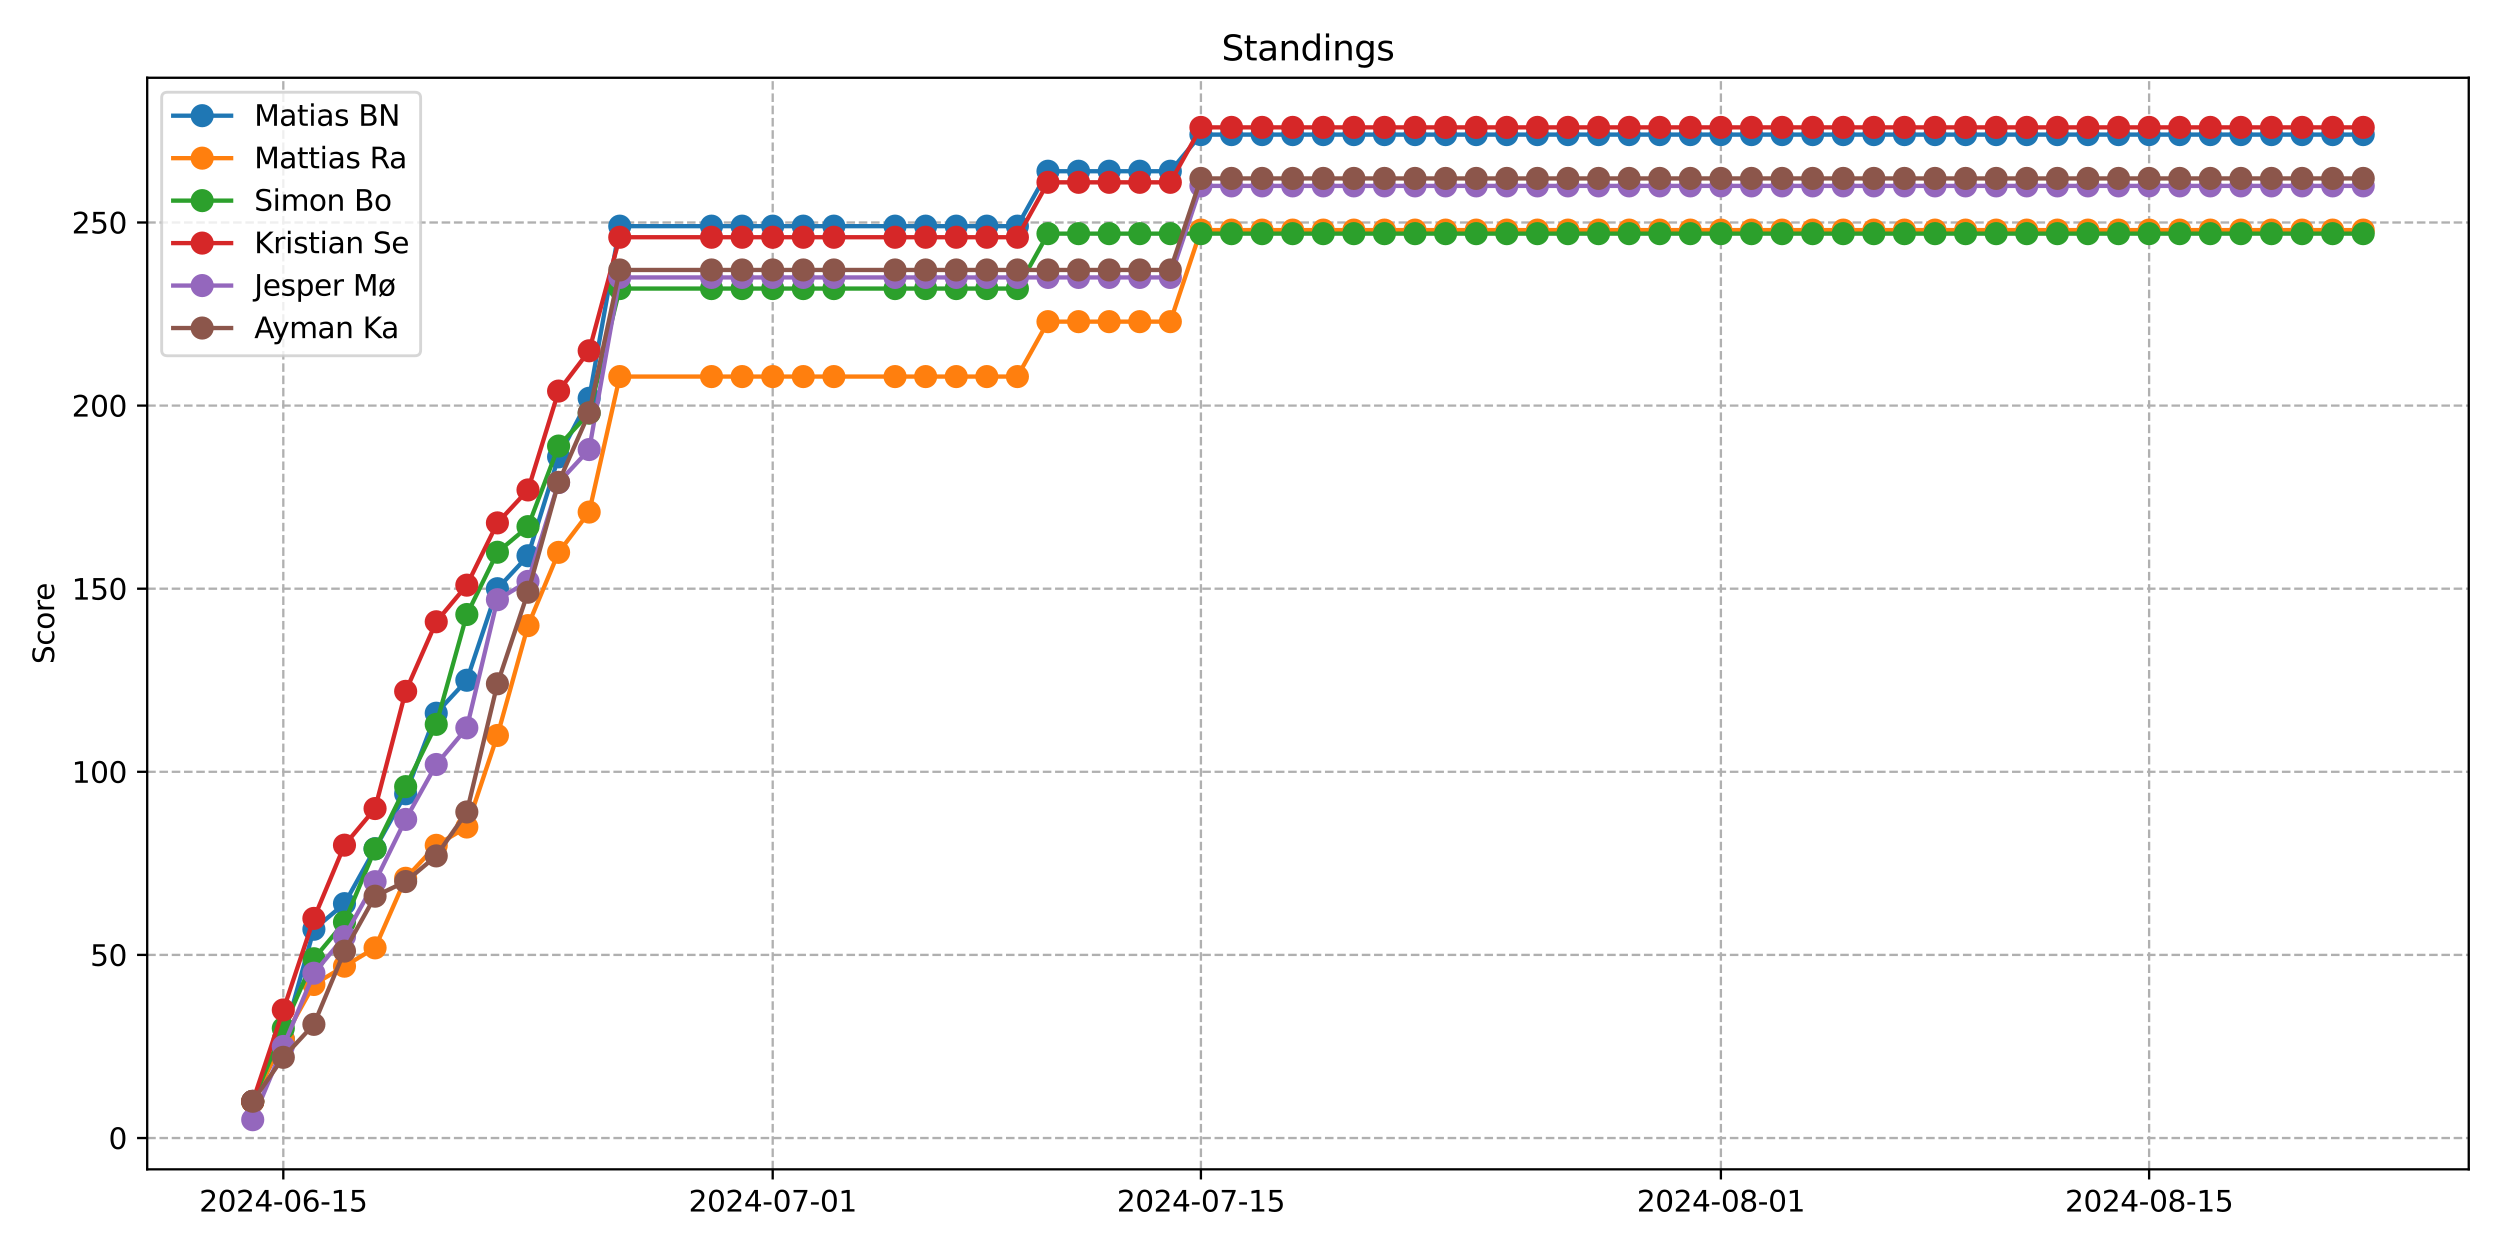 <?xml version="1.0" encoding="utf-8" standalone="no"?>
<!DOCTYPE svg PUBLIC "-//W3C//DTD SVG 1.1//EN"
  "http://www.w3.org/Graphics/SVG/1.1/DTD/svg11.dtd">
<svg xmlns:xlink="http://www.w3.org/1999/xlink" width="864pt" height="432pt" viewBox="0 0 864 432" xmlns="http://www.w3.org/2000/svg" version="1.1">
 <defs>
  <style type="text/css">*{stroke-linejoin: round; stroke-linecap: butt}</style>
 </defs>
 <g id="figure_1">
  <g id="patch_1">
   <path d="M 0 432 
L 864 432 
L 864 0 
L 0 0 
z
" style="fill: #ffffff"/>
  </g>
  <g id="axes_1">
   <g id="patch_2">
    <path d="M 50.87 404.12 
L 853.2 404.12 
L 853.2 26.88 
L 50.87 26.88 
z
" style="fill: #ffffff"/>
   </g>
   <g id="matplotlib.axis_1">
    <g id="xtick_1">
     <g id="line2d_1">
      <path d="M 97.91 404.12 
L 97.91 26.88 
" clip-path="url(#peee697be29)" style="fill: none; stroke-dasharray: 2.96,1.28; stroke-dashoffset: 0; stroke: #b0b0b0; stroke-width: 0.8"/>
     </g>
     <g id="line2d_2">
      <defs>
       <path id="m5f46a6022b" d="M 0 0 
L 0 3.5 
" style="stroke: #000000; stroke-width: 0.8"/>
      </defs>
      <g>
       <use xlink:href="#m5f46a6022b" x="97.91" y="404.12" style="stroke: #000000; stroke-width: 0.8"/>
      </g>
     </g>
     <g id="text_1">
      <!-- 2024-06-15 -->
      <g transform="translate(68.853 418.718) scale(0.1 -0.1)">
       <defs>
        <path id="DejaVuSans-32" d="M 1228 531 
L 3431 531 
L 3431 0 
L 469 0 
L 469 531 
Q 828 903 1448 1529 
Q 2069 2156 2228 2338 
Q 2531 2678 2651 2914 
Q 2772 3150 2772 3378 
Q 2772 3750 2511 3984 
Q 2250 4219 1831 4219 
Q 1534 4219 1204 4116 
Q 875 4013 500 3803 
L 500 4441 
Q 881 4594 1212 4672 
Q 1544 4750 1819 4750 
Q 2544 4750 2975 4387 
Q 3406 4025 3406 3419 
Q 3406 3131 3298 2873 
Q 3191 2616 2906 2266 
Q 2828 2175 2409 1742 
Q 1991 1309 1228 531 
z
" transform="scale(0.016)"/>
        <path id="DejaVuSans-30" d="M 2034 4250 
Q 1547 4250 1301 3770 
Q 1056 3291 1056 2328 
Q 1056 1369 1301 889 
Q 1547 409 2034 409 
Q 2525 409 2770 889 
Q 3016 1369 3016 2328 
Q 3016 3291 2770 3770 
Q 2525 4250 2034 4250 
z
M 2034 4750 
Q 2819 4750 3233 4129 
Q 3647 3509 3647 2328 
Q 3647 1150 3233 529 
Q 2819 -91 2034 -91 
Q 1250 -91 836 529 
Q 422 1150 422 2328 
Q 422 3509 836 4129 
Q 1250 4750 2034 4750 
z
" transform="scale(0.016)"/>
        <path id="DejaVuSans-34" d="M 2419 4116 
L 825 1625 
L 2419 1625 
L 2419 4116 
z
M 2253 4666 
L 3047 4666 
L 3047 1625 
L 3713 1625 
L 3713 1100 
L 3047 1100 
L 3047 0 
L 2419 0 
L 2419 1100 
L 313 1100 
L 313 1709 
L 2253 4666 
z
" transform="scale(0.016)"/>
        <path id="DejaVuSans-2d" d="M 313 2009 
L 1997 2009 
L 1997 1497 
L 313 1497 
L 313 2009 
z
" transform="scale(0.016)"/>
        <path id="DejaVuSans-36" d="M 2113 2584 
Q 1688 2584 1439 2293 
Q 1191 2003 1191 1497 
Q 1191 994 1439 701 
Q 1688 409 2113 409 
Q 2538 409 2786 701 
Q 3034 994 3034 1497 
Q 3034 2003 2786 2293 
Q 2538 2584 2113 2584 
z
M 3366 4563 
L 3366 3988 
Q 3128 4100 2886 4159 
Q 2644 4219 2406 4219 
Q 1781 4219 1451 3797 
Q 1122 3375 1075 2522 
Q 1259 2794 1537 2939 
Q 1816 3084 2150 3084 
Q 2853 3084 3261 2657 
Q 3669 2231 3669 1497 
Q 3669 778 3244 343 
Q 2819 -91 2113 -91 
Q 1303 -91 875 529 
Q 447 1150 447 2328 
Q 447 3434 972 4092 
Q 1497 4750 2381 4750 
Q 2619 4750 2861 4703 
Q 3103 4656 3366 4563 
z
" transform="scale(0.016)"/>
        <path id="DejaVuSans-31" d="M 794 531 
L 1825 531 
L 1825 4091 
L 703 3866 
L 703 4441 
L 1819 4666 
L 2450 4666 
L 2450 531 
L 3481 531 
L 3481 0 
L 794 0 
L 794 531 
z
" transform="scale(0.016)"/>
        <path id="DejaVuSans-35" d="M 691 4666 
L 3169 4666 
L 3169 4134 
L 1269 4134 
L 1269 2991 
Q 1406 3038 1543 3061 
Q 1681 3084 1819 3084 
Q 2600 3084 3056 2656 
Q 3513 2228 3513 1497 
Q 3513 744 3044 326 
Q 2575 -91 1722 -91 
Q 1428 -91 1123 -41 
Q 819 9 494 109 
L 494 744 
Q 775 591 1075 516 
Q 1375 441 1709 441 
Q 2250 441 2565 725 
Q 2881 1009 2881 1497 
Q 2881 1984 2565 2268 
Q 2250 2553 1709 2553 
Q 1456 2553 1204 2497 
Q 953 2441 691 2322 
L 691 4666 
z
" transform="scale(0.016)"/>
       </defs>
       <use xlink:href="#DejaVuSans-32"/>
       <use xlink:href="#DejaVuSans-30" x="63.623"/>
       <use xlink:href="#DejaVuSans-32" x="127.246"/>
       <use xlink:href="#DejaVuSans-34" x="190.869"/>
       <use xlink:href="#DejaVuSans-2d" x="254.492"/>
       <use xlink:href="#DejaVuSans-30" x="290.576"/>
       <use xlink:href="#DejaVuSans-36" x="354.199"/>
       <use xlink:href="#DejaVuSans-2d" x="417.822"/>
       <use xlink:href="#DejaVuSans-31" x="453.906"/>
       <use xlink:href="#DejaVuSans-35" x="517.529"/>
      </g>
     </g>
    </g>
    <g id="xtick_2">
     <g id="line2d_3">
      <path d="M 267.045 404.12 
L 267.045 26.88 
" clip-path="url(#peee697be29)" style="fill: none; stroke-dasharray: 2.96,1.28; stroke-dashoffset: 0; stroke: #b0b0b0; stroke-width: 0.8"/>
     </g>
     <g id="line2d_4">
      <g>
       <use xlink:href="#m5f46a6022b" x="267.045" y="404.12" style="stroke: #000000; stroke-width: 0.8"/>
      </g>
     </g>
     <g id="text_2">
      <!-- 2024-07-01 -->
      <g transform="translate(237.987 418.718) scale(0.1 -0.1)">
       <defs>
        <path id="DejaVuSans-37" d="M 525 4666 
L 3525 4666 
L 3525 4397 
L 1831 0 
L 1172 0 
L 2766 4134 
L 525 4134 
L 525 4666 
z
" transform="scale(0.016)"/>
       </defs>
       <use xlink:href="#DejaVuSans-32"/>
       <use xlink:href="#DejaVuSans-30" x="63.623"/>
       <use xlink:href="#DejaVuSans-32" x="127.246"/>
       <use xlink:href="#DejaVuSans-34" x="190.869"/>
       <use xlink:href="#DejaVuSans-2d" x="254.492"/>
       <use xlink:href="#DejaVuSans-30" x="290.576"/>
       <use xlink:href="#DejaVuSans-37" x="354.199"/>
       <use xlink:href="#DejaVuSans-2d" x="417.822"/>
       <use xlink:href="#DejaVuSans-30" x="453.906"/>
       <use xlink:href="#DejaVuSans-31" x="517.529"/>
      </g>
     </g>
    </g>
    <g id="xtick_3">
     <g id="line2d_5">
      <path d="M 415.037 404.12 
L 415.037 26.88 
" clip-path="url(#peee697be29)" style="fill: none; stroke-dasharray: 2.96,1.28; stroke-dashoffset: 0; stroke: #b0b0b0; stroke-width: 0.8"/>
     </g>
     <g id="line2d_6">
      <g>
       <use xlink:href="#m5f46a6022b" x="415.037" y="404.12" style="stroke: #000000; stroke-width: 0.8"/>
      </g>
     </g>
     <g id="text_3">
      <!-- 2024-07-15 -->
      <g transform="translate(385.979 418.718) scale(0.1 -0.1)">
       <use xlink:href="#DejaVuSans-32"/>
       <use xlink:href="#DejaVuSans-30" x="63.623"/>
       <use xlink:href="#DejaVuSans-32" x="127.246"/>
       <use xlink:href="#DejaVuSans-34" x="190.869"/>
       <use xlink:href="#DejaVuSans-2d" x="254.492"/>
       <use xlink:href="#DejaVuSans-30" x="290.576"/>
       <use xlink:href="#DejaVuSans-37" x="354.199"/>
       <use xlink:href="#DejaVuSans-2d" x="417.822"/>
       <use xlink:href="#DejaVuSans-31" x="453.906"/>
       <use xlink:href="#DejaVuSans-35" x="517.529"/>
      </g>
     </g>
    </g>
    <g id="xtick_4">
     <g id="line2d_7">
      <path d="M 594.742 404.12 
L 594.742 26.88 
" clip-path="url(#peee697be29)" style="fill: none; stroke-dasharray: 2.96,1.28; stroke-dashoffset: 0; stroke: #b0b0b0; stroke-width: 0.8"/>
     </g>
     <g id="line2d_8">
      <g>
       <use xlink:href="#m5f46a6022b" x="594.742" y="404.12" style="stroke: #000000; stroke-width: 0.8"/>
      </g>
     </g>
     <g id="text_4">
      <!-- 2024-08-01 -->
      <g transform="translate(565.684 418.718) scale(0.1 -0.1)">
       <defs>
        <path id="DejaVuSans-38" d="M 2034 2216 
Q 1584 2216 1326 1975 
Q 1069 1734 1069 1313 
Q 1069 891 1326 650 
Q 1584 409 2034 409 
Q 2484 409 2743 651 
Q 3003 894 3003 1313 
Q 3003 1734 2745 1975 
Q 2488 2216 2034 2216 
z
M 1403 2484 
Q 997 2584 770 2862 
Q 544 3141 544 3541 
Q 544 4100 942 4425 
Q 1341 4750 2034 4750 
Q 2731 4750 3128 4425 
Q 3525 4100 3525 3541 
Q 3525 3141 3298 2862 
Q 3072 2584 2669 2484 
Q 3125 2378 3379 2068 
Q 3634 1759 3634 1313 
Q 3634 634 3220 271 
Q 2806 -91 2034 -91 
Q 1263 -91 848 271 
Q 434 634 434 1313 
Q 434 1759 690 2068 
Q 947 2378 1403 2484 
z
M 1172 3481 
Q 1172 3119 1398 2916 
Q 1625 2713 2034 2713 
Q 2441 2713 2670 2916 
Q 2900 3119 2900 3481 
Q 2900 3844 2670 4047 
Q 2441 4250 2034 4250 
Q 1625 4250 1398 4047 
Q 1172 3844 1172 3481 
z
" transform="scale(0.016)"/>
       </defs>
       <use xlink:href="#DejaVuSans-32"/>
       <use xlink:href="#DejaVuSans-30" x="63.623"/>
       <use xlink:href="#DejaVuSans-32" x="127.246"/>
       <use xlink:href="#DejaVuSans-34" x="190.869"/>
       <use xlink:href="#DejaVuSans-2d" x="254.492"/>
       <use xlink:href="#DejaVuSans-30" x="290.576"/>
       <use xlink:href="#DejaVuSans-38" x="354.199"/>
       <use xlink:href="#DejaVuSans-2d" x="417.822"/>
       <use xlink:href="#DejaVuSans-30" x="453.906"/>
       <use xlink:href="#DejaVuSans-31" x="517.529"/>
      </g>
     </g>
    </g>
    <g id="xtick_5">
     <g id="line2d_9">
      <path d="M 742.734 404.12 
L 742.734 26.88 
" clip-path="url(#peee697be29)" style="fill: none; stroke-dasharray: 2.96,1.28; stroke-dashoffset: 0; stroke: #b0b0b0; stroke-width: 0.8"/>
     </g>
     <g id="line2d_10">
      <g>
       <use xlink:href="#m5f46a6022b" x="742.734" y="404.12" style="stroke: #000000; stroke-width: 0.8"/>
      </g>
     </g>
     <g id="text_5">
      <!-- 2024-08-15 -->
      <g transform="translate(713.676 418.718) scale(0.1 -0.1)">
       <use xlink:href="#DejaVuSans-32"/>
       <use xlink:href="#DejaVuSans-30" x="63.623"/>
       <use xlink:href="#DejaVuSans-32" x="127.246"/>
       <use xlink:href="#DejaVuSans-34" x="190.869"/>
       <use xlink:href="#DejaVuSans-2d" x="254.492"/>
       <use xlink:href="#DejaVuSans-30" x="290.576"/>
       <use xlink:href="#DejaVuSans-38" x="354.199"/>
       <use xlink:href="#DejaVuSans-2d" x="417.822"/>
       <use xlink:href="#DejaVuSans-31" x="453.906"/>
       <use xlink:href="#DejaVuSans-35" x="517.529"/>
      </g>
     </g>
    </g>
   </g>
   <g id="matplotlib.axis_2">
    <g id="ytick_1">
     <g id="line2d_11">
      <path d="M 50.87 393.297 
L 853.2 393.297 
" clip-path="url(#peee697be29)" style="fill: none; stroke-dasharray: 2.96,1.28; stroke-dashoffset: 0; stroke: #b0b0b0; stroke-width: 0.8"/>
     </g>
     <g id="line2d_12">
      <defs>
       <path id="m0fa0194573" d="M 0 0 
L -3.5 0 
" style="stroke: #000000; stroke-width: 0.8"/>
      </defs>
      <g>
       <use xlink:href="#m0fa0194573" x="50.87" y="393.297" style="stroke: #000000; stroke-width: 0.8"/>
      </g>
     </g>
     <g id="text_6">
      <!-- 0 -->
      <g transform="translate(37.508 397.096) scale(0.1 -0.1)">
       <use xlink:href="#DejaVuSans-30"/>
      </g>
     </g>
    </g>
    <g id="ytick_2">
     <g id="line2d_13">
      <path d="M 50.87 330.016 
L 853.2 330.016 
" clip-path="url(#peee697be29)" style="fill: none; stroke-dasharray: 2.96,1.28; stroke-dashoffset: 0; stroke: #b0b0b0; stroke-width: 0.8"/>
     </g>
     <g id="line2d_14">
      <g>
       <use xlink:href="#m0fa0194573" x="50.87" y="330.016" style="stroke: #000000; stroke-width: 0.8"/>
      </g>
     </g>
     <g id="text_7">
      <!-- 50 -->
      <g transform="translate(31.145 333.815) scale(0.1 -0.1)">
       <use xlink:href="#DejaVuSans-35"/>
       <use xlink:href="#DejaVuSans-30" x="63.623"/>
      </g>
     </g>
    </g>
    <g id="ytick_3">
     <g id="line2d_15">
      <path d="M 50.87 266.735 
L 853.2 266.735 
" clip-path="url(#peee697be29)" style="fill: none; stroke-dasharray: 2.96,1.28; stroke-dashoffset: 0; stroke: #b0b0b0; stroke-width: 0.8"/>
     </g>
     <g id="line2d_16">
      <g>
       <use xlink:href="#m0fa0194573" x="50.87" y="266.735" style="stroke: #000000; stroke-width: 0.8"/>
      </g>
     </g>
     <g id="text_8">
      <!-- 100 -->
      <g transform="translate(24.782 270.534) scale(0.1 -0.1)">
       <use xlink:href="#DejaVuSans-31"/>
       <use xlink:href="#DejaVuSans-30" x="63.623"/>
       <use xlink:href="#DejaVuSans-30" x="127.246"/>
      </g>
     </g>
    </g>
    <g id="ytick_4">
     <g id="line2d_17">
      <path d="M 50.87 203.454 
L 853.2 203.454 
" clip-path="url(#peee697be29)" style="fill: none; stroke-dasharray: 2.96,1.28; stroke-dashoffset: 0; stroke: #b0b0b0; stroke-width: 0.8"/>
     </g>
     <g id="line2d_18">
      <g>
       <use xlink:href="#m0fa0194573" x="50.87" y="203.454" style="stroke: #000000; stroke-width: 0.8"/>
      </g>
     </g>
     <g id="text_9">
      <!-- 150 -->
      <g transform="translate(24.782 207.253) scale(0.1 -0.1)">
       <use xlink:href="#DejaVuSans-31"/>
       <use xlink:href="#DejaVuSans-35" x="63.623"/>
       <use xlink:href="#DejaVuSans-30" x="127.246"/>
      </g>
     </g>
    </g>
    <g id="ytick_5">
     <g id="line2d_19">
      <path d="M 50.87 140.173 
L 853.2 140.173 
" clip-path="url(#peee697be29)" style="fill: none; stroke-dasharray: 2.96,1.28; stroke-dashoffset: 0; stroke: #b0b0b0; stroke-width: 0.8"/>
     </g>
     <g id="line2d_20">
      <g>
       <use xlink:href="#m0fa0194573" x="50.87" y="140.173" style="stroke: #000000; stroke-width: 0.8"/>
      </g>
     </g>
     <g id="text_10">
      <!-- 200 -->
      <g transform="translate(24.782 143.972) scale(0.1 -0.1)">
       <use xlink:href="#DejaVuSans-32"/>
       <use xlink:href="#DejaVuSans-30" x="63.623"/>
       <use xlink:href="#DejaVuSans-30" x="127.246"/>
      </g>
     </g>
    </g>
    <g id="ytick_6">
     <g id="line2d_21">
      <path d="M 50.87 76.892 
L 853.2 76.892 
" clip-path="url(#peee697be29)" style="fill: none; stroke-dasharray: 2.96,1.28; stroke-dashoffset: 0; stroke: #b0b0b0; stroke-width: 0.8"/>
     </g>
     <g id="line2d_22">
      <g>
       <use xlink:href="#m0fa0194573" x="50.87" y="76.892" style="stroke: #000000; stroke-width: 0.8"/>
      </g>
     </g>
     <g id="text_11">
      <!-- 250 -->
      <g transform="translate(24.782 80.691) scale(0.1 -0.1)">
       <use xlink:href="#DejaVuSans-32"/>
       <use xlink:href="#DejaVuSans-35" x="63.623"/>
       <use xlink:href="#DejaVuSans-30" x="127.246"/>
      </g>
     </g>
    </g>
    <g id="text_12">
     <!-- Score -->
     <g transform="translate(18.703 229.502) rotate(-90) scale(0.1 -0.1)">
      <defs>
       <path id="DejaVuSans-53" d="M 3425 4513 
L 3425 3897 
Q 3066 4069 2747 4153 
Q 2428 4238 2131 4238 
Q 1616 4238 1336 4038 
Q 1056 3838 1056 3469 
Q 1056 3159 1242 3001 
Q 1428 2844 1947 2747 
L 2328 2669 
Q 3034 2534 3370 2195 
Q 3706 1856 3706 1288 
Q 3706 609 3251 259 
Q 2797 -91 1919 -91 
Q 1588 -91 1214 -16 
Q 841 59 441 206 
L 441 856 
Q 825 641 1194 531 
Q 1563 422 1919 422 
Q 2459 422 2753 634 
Q 3047 847 3047 1241 
Q 3047 1584 2836 1778 
Q 2625 1972 2144 2069 
L 1759 2144 
Q 1053 2284 737 2584 
Q 422 2884 422 3419 
Q 422 4038 858 4394 
Q 1294 4750 2059 4750 
Q 2388 4750 2728 4690 
Q 3069 4631 3425 4513 
z
" transform="scale(0.016)"/>
       <path id="DejaVuSans-63" d="M 3122 3366 
L 3122 2828 
Q 2878 2963 2633 3030 
Q 2388 3097 2138 3097 
Q 1578 3097 1268 2742 
Q 959 2388 959 1747 
Q 959 1106 1268 751 
Q 1578 397 2138 397 
Q 2388 397 2633 464 
Q 2878 531 3122 666 
L 3122 134 
Q 2881 22 2623 -34 
Q 2366 -91 2075 -91 
Q 1284 -91 818 406 
Q 353 903 353 1747 
Q 353 2603 823 3093 
Q 1294 3584 2113 3584 
Q 2378 3584 2631 3529 
Q 2884 3475 3122 3366 
z
" transform="scale(0.016)"/>
       <path id="DejaVuSans-6f" d="M 1959 3097 
Q 1497 3097 1228 2736 
Q 959 2375 959 1747 
Q 959 1119 1226 758 
Q 1494 397 1959 397 
Q 2419 397 2687 759 
Q 2956 1122 2956 1747 
Q 2956 2369 2687 2733 
Q 2419 3097 1959 3097 
z
M 1959 3584 
Q 2709 3584 3137 3096 
Q 3566 2609 3566 1747 
Q 3566 888 3137 398 
Q 2709 -91 1959 -91 
Q 1206 -91 779 398 
Q 353 888 353 1747 
Q 353 2609 779 3096 
Q 1206 3584 1959 3584 
z
" transform="scale(0.016)"/>
       <path id="DejaVuSans-72" d="M 2631 2963 
Q 2534 3019 2420 3045 
Q 2306 3072 2169 3072 
Q 1681 3072 1420 2755 
Q 1159 2438 1159 1844 
L 1159 0 
L 581 0 
L 581 3500 
L 1159 3500 
L 1159 2956 
Q 1341 3275 1631 3429 
Q 1922 3584 2338 3584 
Q 2397 3584 2469 3576 
Q 2541 3569 2628 3553 
L 2631 2963 
z
" transform="scale(0.016)"/>
       <path id="DejaVuSans-65" d="M 3597 1894 
L 3597 1613 
L 953 1613 
Q 991 1019 1311 708 
Q 1631 397 2203 397 
Q 2534 397 2845 478 
Q 3156 559 3463 722 
L 3463 178 
Q 3153 47 2828 -22 
Q 2503 -91 2169 -91 
Q 1331 -91 842 396 
Q 353 884 353 1716 
Q 353 2575 817 3079 
Q 1281 3584 2069 3584 
Q 2775 3584 3186 3129 
Q 3597 2675 3597 1894 
z
M 3022 2063 
Q 3016 2534 2758 2815 
Q 2500 3097 2075 3097 
Q 1594 3097 1305 2825 
Q 1016 2553 972 2059 
L 3022 2063 
z
" transform="scale(0.016)"/>
      </defs>
      <use xlink:href="#DejaVuSans-53"/>
      <use xlink:href="#DejaVuSans-63" x="63.477"/>
      <use xlink:href="#DejaVuSans-6f" x="118.457"/>
      <use xlink:href="#DejaVuSans-72" x="179.639"/>
      <use xlink:href="#DejaVuSans-65" x="218.502"/>
     </g>
    </g>
   </g>
   <g id="line2d_23">
    <path d="M 87.34 380.641 
L 97.91 359.126 
L 108.481 321.157 
L 119.052 312.298 
L 129.623 293.314 
L 140.194 274.329 
L 150.765 246.486 
L 161.336 235.095 
L 171.907 203.455 
L 182.477 192.064 
L 193.048 157.892 
L 203.619 137.642 
L 214.19 78.158 
L 245.903 78.158 
L 256.474 78.158 
L 267.045 78.158 
L 277.615 78.158 
L 288.186 78.158 
L 309.328 78.158 
L 319.899 78.158 
L 330.47 78.158 
L 341.041 78.158 
L 351.612 78.158 
L 362.182 59.174 
L 372.753 59.174 
L 383.324 59.174 
L 393.895 59.174 
L 404.466 59.174 
L 415.037 46.518 
L 425.608 46.518 
L 436.179 46.518 
L 446.75 46.518 
L 457.32 46.518 
L 467.891 46.518 
L 478.462 46.518 
L 489.033 46.518 
L 499.604 46.518 
L 510.175 46.518 
L 520.746 46.518 
L 531.317 46.518 
L 541.888 46.518 
L 552.458 46.518 
L 563.029 46.518 
L 573.6 46.518 
L 584.171 46.518 
L 594.742 46.518 
L 605.313 46.518 
L 615.884 46.518 
L 626.455 46.518 
L 637.025 46.518 
L 647.596 46.518 
L 658.167 46.518 
L 668.738 46.518 
L 679.309 46.518 
L 689.88 46.518 
L 700.451 46.518 
L 711.022 46.518 
L 721.593 46.518 
L 732.163 46.518 
L 742.734 46.518 
L 753.305 46.518 
L 763.876 46.518 
L 774.447 46.518 
L 785.018 46.518 
L 795.589 46.518 
L 806.16 46.518 
L 816.73 46.518 
" clip-path="url(#peee697be29)" style="fill: none; stroke: #1f77b4; stroke-width: 1.5; stroke-linecap: square"/>
    <defs>
     <path id="m5824afa1c2" d="M 0 3.5 
C 0.928 3.5 1.819 3.131 2.475 2.475 
C 3.131 1.819 3.5 0.928 3.5 0 
C 3.5 -0.928 3.131 -1.819 2.475 -2.475 
C 1.819 -3.131 0.928 -3.5 0 -3.5 
C -0.928 -3.5 -1.819 -3.131 -2.475 -2.475 
C -3.131 -1.819 -3.5 -0.928 -3.5 0 
C -3.5 0.928 -3.131 1.819 -2.475 2.475 
C -1.819 3.131 -0.928 3.5 0 3.5 
z
" style="stroke: #1f77b4"/>
    </defs>
    <g clip-path="url(#peee697be29)">
     <use xlink:href="#m5824afa1c2" x="87.34" y="380.641" style="fill: #1f77b4; stroke: #1f77b4"/>
     <use xlink:href="#m5824afa1c2" x="97.91" y="359.126" style="fill: #1f77b4; stroke: #1f77b4"/>
     <use xlink:href="#m5824afa1c2" x="108.481" y="321.157" style="fill: #1f77b4; stroke: #1f77b4"/>
     <use xlink:href="#m5824afa1c2" x="119.052" y="312.298" style="fill: #1f77b4; stroke: #1f77b4"/>
     <use xlink:href="#m5824afa1c2" x="129.623" y="293.314" style="fill: #1f77b4; stroke: #1f77b4"/>
     <use xlink:href="#m5824afa1c2" x="140.194" y="274.329" style="fill: #1f77b4; stroke: #1f77b4"/>
     <use xlink:href="#m5824afa1c2" x="150.765" y="246.486" style="fill: #1f77b4; stroke: #1f77b4"/>
     <use xlink:href="#m5824afa1c2" x="161.336" y="235.095" style="fill: #1f77b4; stroke: #1f77b4"/>
     <use xlink:href="#m5824afa1c2" x="171.907" y="203.455" style="fill: #1f77b4; stroke: #1f77b4"/>
     <use xlink:href="#m5824afa1c2" x="182.477" y="192.064" style="fill: #1f77b4; stroke: #1f77b4"/>
     <use xlink:href="#m5824afa1c2" x="193.048" y="157.892" style="fill: #1f77b4; stroke: #1f77b4"/>
     <use xlink:href="#m5824afa1c2" x="203.619" y="137.642" style="fill: #1f77b4; stroke: #1f77b4"/>
     <use xlink:href="#m5824afa1c2" x="214.19" y="78.158" style="fill: #1f77b4; stroke: #1f77b4"/>
     <use xlink:href="#m5824afa1c2" x="245.903" y="78.158" style="fill: #1f77b4; stroke: #1f77b4"/>
     <use xlink:href="#m5824afa1c2" x="256.474" y="78.158" style="fill: #1f77b4; stroke: #1f77b4"/>
     <use xlink:href="#m5824afa1c2" x="267.045" y="78.158" style="fill: #1f77b4; stroke: #1f77b4"/>
     <use xlink:href="#m5824afa1c2" x="277.615" y="78.158" style="fill: #1f77b4; stroke: #1f77b4"/>
     <use xlink:href="#m5824afa1c2" x="288.186" y="78.158" style="fill: #1f77b4; stroke: #1f77b4"/>
     <use xlink:href="#m5824afa1c2" x="309.328" y="78.158" style="fill: #1f77b4; stroke: #1f77b4"/>
     <use xlink:href="#m5824afa1c2" x="319.899" y="78.158" style="fill: #1f77b4; stroke: #1f77b4"/>
     <use xlink:href="#m5824afa1c2" x="330.47" y="78.158" style="fill: #1f77b4; stroke: #1f77b4"/>
     <use xlink:href="#m5824afa1c2" x="341.041" y="78.158" style="fill: #1f77b4; stroke: #1f77b4"/>
     <use xlink:href="#m5824afa1c2" x="351.612" y="78.158" style="fill: #1f77b4; stroke: #1f77b4"/>
     <use xlink:href="#m5824afa1c2" x="362.182" y="59.174" style="fill: #1f77b4; stroke: #1f77b4"/>
     <use xlink:href="#m5824afa1c2" x="372.753" y="59.174" style="fill: #1f77b4; stroke: #1f77b4"/>
     <use xlink:href="#m5824afa1c2" x="383.324" y="59.174" style="fill: #1f77b4; stroke: #1f77b4"/>
     <use xlink:href="#m5824afa1c2" x="393.895" y="59.174" style="fill: #1f77b4; stroke: #1f77b4"/>
     <use xlink:href="#m5824afa1c2" x="404.466" y="59.174" style="fill: #1f77b4; stroke: #1f77b4"/>
     <use xlink:href="#m5824afa1c2" x="415.037" y="46.518" style="fill: #1f77b4; stroke: #1f77b4"/>
     <use xlink:href="#m5824afa1c2" x="425.608" y="46.518" style="fill: #1f77b4; stroke: #1f77b4"/>
     <use xlink:href="#m5824afa1c2" x="436.179" y="46.518" style="fill: #1f77b4; stroke: #1f77b4"/>
     <use xlink:href="#m5824afa1c2" x="446.75" y="46.518" style="fill: #1f77b4; stroke: #1f77b4"/>
     <use xlink:href="#m5824afa1c2" x="457.32" y="46.518" style="fill: #1f77b4; stroke: #1f77b4"/>
     <use xlink:href="#m5824afa1c2" x="467.891" y="46.518" style="fill: #1f77b4; stroke: #1f77b4"/>
     <use xlink:href="#m5824afa1c2" x="478.462" y="46.518" style="fill: #1f77b4; stroke: #1f77b4"/>
     <use xlink:href="#m5824afa1c2" x="489.033" y="46.518" style="fill: #1f77b4; stroke: #1f77b4"/>
     <use xlink:href="#m5824afa1c2" x="499.604" y="46.518" style="fill: #1f77b4; stroke: #1f77b4"/>
     <use xlink:href="#m5824afa1c2" x="510.175" y="46.518" style="fill: #1f77b4; stroke: #1f77b4"/>
     <use xlink:href="#m5824afa1c2" x="520.746" y="46.518" style="fill: #1f77b4; stroke: #1f77b4"/>
     <use xlink:href="#m5824afa1c2" x="531.317" y="46.518" style="fill: #1f77b4; stroke: #1f77b4"/>
     <use xlink:href="#m5824afa1c2" x="541.888" y="46.518" style="fill: #1f77b4; stroke: #1f77b4"/>
     <use xlink:href="#m5824afa1c2" x="552.458" y="46.518" style="fill: #1f77b4; stroke: #1f77b4"/>
     <use xlink:href="#m5824afa1c2" x="563.029" y="46.518" style="fill: #1f77b4; stroke: #1f77b4"/>
     <use xlink:href="#m5824afa1c2" x="573.6" y="46.518" style="fill: #1f77b4; stroke: #1f77b4"/>
     <use xlink:href="#m5824afa1c2" x="584.171" y="46.518" style="fill: #1f77b4; stroke: #1f77b4"/>
     <use xlink:href="#m5824afa1c2" x="594.742" y="46.518" style="fill: #1f77b4; stroke: #1f77b4"/>
     <use xlink:href="#m5824afa1c2" x="605.313" y="46.518" style="fill: #1f77b4; stroke: #1f77b4"/>
     <use xlink:href="#m5824afa1c2" x="615.884" y="46.518" style="fill: #1f77b4; stroke: #1f77b4"/>
     <use xlink:href="#m5824afa1c2" x="626.455" y="46.518" style="fill: #1f77b4; stroke: #1f77b4"/>
     <use xlink:href="#m5824afa1c2" x="637.025" y="46.518" style="fill: #1f77b4; stroke: #1f77b4"/>
     <use xlink:href="#m5824afa1c2" x="647.596" y="46.518" style="fill: #1f77b4; stroke: #1f77b4"/>
     <use xlink:href="#m5824afa1c2" x="658.167" y="46.518" style="fill: #1f77b4; stroke: #1f77b4"/>
     <use xlink:href="#m5824afa1c2" x="668.738" y="46.518" style="fill: #1f77b4; stroke: #1f77b4"/>
     <use xlink:href="#m5824afa1c2" x="679.309" y="46.518" style="fill: #1f77b4; stroke: #1f77b4"/>
     <use xlink:href="#m5824afa1c2" x="689.88" y="46.518" style="fill: #1f77b4; stroke: #1f77b4"/>
     <use xlink:href="#m5824afa1c2" x="700.451" y="46.518" style="fill: #1f77b4; stroke: #1f77b4"/>
     <use xlink:href="#m5824afa1c2" x="711.022" y="46.518" style="fill: #1f77b4; stroke: #1f77b4"/>
     <use xlink:href="#m5824afa1c2" x="721.593" y="46.518" style="fill: #1f77b4; stroke: #1f77b4"/>
     <use xlink:href="#m5824afa1c2" x="732.163" y="46.518" style="fill: #1f77b4; stroke: #1f77b4"/>
     <use xlink:href="#m5824afa1c2" x="742.734" y="46.518" style="fill: #1f77b4; stroke: #1f77b4"/>
     <use xlink:href="#m5824afa1c2" x="753.305" y="46.518" style="fill: #1f77b4; stroke: #1f77b4"/>
     <use xlink:href="#m5824afa1c2" x="763.876" y="46.518" style="fill: #1f77b4; stroke: #1f77b4"/>
     <use xlink:href="#m5824afa1c2" x="774.447" y="46.518" style="fill: #1f77b4; stroke: #1f77b4"/>
     <use xlink:href="#m5824afa1c2" x="785.018" y="46.518" style="fill: #1f77b4; stroke: #1f77b4"/>
     <use xlink:href="#m5824afa1c2" x="795.589" y="46.518" style="fill: #1f77b4; stroke: #1f77b4"/>
     <use xlink:href="#m5824afa1c2" x="806.16" y="46.518" style="fill: #1f77b4; stroke: #1f77b4"/>
     <use xlink:href="#m5824afa1c2" x="816.73" y="46.518" style="fill: #1f77b4; stroke: #1f77b4"/>
    </g>
   </g>
   <g id="line2d_24">
    <path d="M 87.34 380.739 
L 97.91 359.224 
L 108.481 340.239 
L 119.052 333.911 
L 129.623 327.583 
L 140.194 303.536 
L 150.765 292.146 
L 161.336 285.818 
L 171.907 254.177 
L 182.477 216.209 
L 193.048 190.896 
L 203.619 176.974 
L 214.19 130.146 
L 245.903 130.146 
L 256.474 130.146 
L 267.045 130.146 
L 277.615 130.146 
L 288.186 130.146 
L 309.328 130.146 
L 319.899 130.146 
L 330.47 130.146 
L 341.041 130.146 
L 351.612 130.146 
L 362.182 111.162 
L 372.753 111.162 
L 383.324 111.162 
L 393.895 111.162 
L 404.466 111.162 
L 415.037 79.522 
L 425.608 79.522 
L 436.179 79.522 
L 446.75 79.522 
L 457.32 79.522 
L 467.891 79.522 
L 478.462 79.522 
L 489.033 79.522 
L 499.604 79.522 
L 510.175 79.522 
L 520.746 79.522 
L 531.317 79.522 
L 541.888 79.522 
L 552.458 79.522 
L 563.029 79.522 
L 573.6 79.522 
L 584.171 79.522 
L 594.742 79.522 
L 605.313 79.522 
L 615.884 79.522 
L 626.455 79.522 
L 637.025 79.522 
L 647.596 79.522 
L 658.167 79.522 
L 668.738 79.522 
L 679.309 79.522 
L 689.88 79.522 
L 700.451 79.522 
L 711.022 79.522 
L 721.593 79.522 
L 732.163 79.522 
L 742.734 79.522 
L 753.305 79.522 
L 763.876 79.522 
L 774.447 79.522 
L 785.018 79.522 
L 795.589 79.522 
L 806.16 79.522 
L 816.73 79.522 
" clip-path="url(#peee697be29)" style="fill: none; stroke: #ff7f0e; stroke-width: 1.5; stroke-linecap: square"/>
    <defs>
     <path id="m7695028e62" d="M 0 3.5 
C 0.928 3.5 1.819 3.131 2.475 2.475 
C 3.131 1.819 3.5 0.928 3.5 0 
C 3.5 -0.928 3.131 -1.819 2.475 -2.475 
C 1.819 -3.131 0.928 -3.5 0 -3.5 
C -0.928 -3.5 -1.819 -3.131 -2.475 -2.475 
C -3.131 -1.819 -3.5 -0.928 -3.5 0 
C -3.5 0.928 -3.131 1.819 -2.475 2.475 
C -1.819 3.131 -0.928 3.5 0 3.5 
z
" style="stroke: #ff7f0e"/>
    </defs>
    <g clip-path="url(#peee697be29)">
     <use xlink:href="#m7695028e62" x="87.34" y="380.739" style="fill: #ff7f0e; stroke: #ff7f0e"/>
     <use xlink:href="#m7695028e62" x="97.91" y="359.224" style="fill: #ff7f0e; stroke: #ff7f0e"/>
     <use xlink:href="#m7695028e62" x="108.481" y="340.239" style="fill: #ff7f0e; stroke: #ff7f0e"/>
     <use xlink:href="#m7695028e62" x="119.052" y="333.911" style="fill: #ff7f0e; stroke: #ff7f0e"/>
     <use xlink:href="#m7695028e62" x="129.623" y="327.583" style="fill: #ff7f0e; stroke: #ff7f0e"/>
     <use xlink:href="#m7695028e62" x="140.194" y="303.536" style="fill: #ff7f0e; stroke: #ff7f0e"/>
     <use xlink:href="#m7695028e62" x="150.765" y="292.146" style="fill: #ff7f0e; stroke: #ff7f0e"/>
     <use xlink:href="#m7695028e62" x="161.336" y="285.818" style="fill: #ff7f0e; stroke: #ff7f0e"/>
     <use xlink:href="#m7695028e62" x="171.907" y="254.177" style="fill: #ff7f0e; stroke: #ff7f0e"/>
     <use xlink:href="#m7695028e62" x="182.477" y="216.209" style="fill: #ff7f0e; stroke: #ff7f0e"/>
     <use xlink:href="#m7695028e62" x="193.048" y="190.896" style="fill: #ff7f0e; stroke: #ff7f0e"/>
     <use xlink:href="#m7695028e62" x="203.619" y="176.974" style="fill: #ff7f0e; stroke: #ff7f0e"/>
     <use xlink:href="#m7695028e62" x="214.19" y="130.146" style="fill: #ff7f0e; stroke: #ff7f0e"/>
     <use xlink:href="#m7695028e62" x="245.903" y="130.146" style="fill: #ff7f0e; stroke: #ff7f0e"/>
     <use xlink:href="#m7695028e62" x="256.474" y="130.146" style="fill: #ff7f0e; stroke: #ff7f0e"/>
     <use xlink:href="#m7695028e62" x="267.045" y="130.146" style="fill: #ff7f0e; stroke: #ff7f0e"/>
     <use xlink:href="#m7695028e62" x="277.615" y="130.146" style="fill: #ff7f0e; stroke: #ff7f0e"/>
     <use xlink:href="#m7695028e62" x="288.186" y="130.146" style="fill: #ff7f0e; stroke: #ff7f0e"/>
     <use xlink:href="#m7695028e62" x="309.328" y="130.146" style="fill: #ff7f0e; stroke: #ff7f0e"/>
     <use xlink:href="#m7695028e62" x="319.899" y="130.146" style="fill: #ff7f0e; stroke: #ff7f0e"/>
     <use xlink:href="#m7695028e62" x="330.47" y="130.146" style="fill: #ff7f0e; stroke: #ff7f0e"/>
     <use xlink:href="#m7695028e62" x="341.041" y="130.146" style="fill: #ff7f0e; stroke: #ff7f0e"/>
     <use xlink:href="#m7695028e62" x="351.612" y="130.146" style="fill: #ff7f0e; stroke: #ff7f0e"/>
     <use xlink:href="#m7695028e62" x="362.182" y="111.162" style="fill: #ff7f0e; stroke: #ff7f0e"/>
     <use xlink:href="#m7695028e62" x="372.753" y="111.162" style="fill: #ff7f0e; stroke: #ff7f0e"/>
     <use xlink:href="#m7695028e62" x="383.324" y="111.162" style="fill: #ff7f0e; stroke: #ff7f0e"/>
     <use xlink:href="#m7695028e62" x="393.895" y="111.162" style="fill: #ff7f0e; stroke: #ff7f0e"/>
     <use xlink:href="#m7695028e62" x="404.466" y="111.162" style="fill: #ff7f0e; stroke: #ff7f0e"/>
     <use xlink:href="#m7695028e62" x="415.037" y="79.522" style="fill: #ff7f0e; stroke: #ff7f0e"/>
     <use xlink:href="#m7695028e62" x="425.608" y="79.522" style="fill: #ff7f0e; stroke: #ff7f0e"/>
     <use xlink:href="#m7695028e62" x="436.179" y="79.522" style="fill: #ff7f0e; stroke: #ff7f0e"/>
     <use xlink:href="#m7695028e62" x="446.75" y="79.522" style="fill: #ff7f0e; stroke: #ff7f0e"/>
     <use xlink:href="#m7695028e62" x="457.32" y="79.522" style="fill: #ff7f0e; stroke: #ff7f0e"/>
     <use xlink:href="#m7695028e62" x="467.891" y="79.522" style="fill: #ff7f0e; stroke: #ff7f0e"/>
     <use xlink:href="#m7695028e62" x="478.462" y="79.522" style="fill: #ff7f0e; stroke: #ff7f0e"/>
     <use xlink:href="#m7695028e62" x="489.033" y="79.522" style="fill: #ff7f0e; stroke: #ff7f0e"/>
     <use xlink:href="#m7695028e62" x="499.604" y="79.522" style="fill: #ff7f0e; stroke: #ff7f0e"/>
     <use xlink:href="#m7695028e62" x="510.175" y="79.522" style="fill: #ff7f0e; stroke: #ff7f0e"/>
     <use xlink:href="#m7695028e62" x="520.746" y="79.522" style="fill: #ff7f0e; stroke: #ff7f0e"/>
     <use xlink:href="#m7695028e62" x="531.317" y="79.522" style="fill: #ff7f0e; stroke: #ff7f0e"/>
     <use xlink:href="#m7695028e62" x="541.888" y="79.522" style="fill: #ff7f0e; stroke: #ff7f0e"/>
     <use xlink:href="#m7695028e62" x="552.458" y="79.522" style="fill: #ff7f0e; stroke: #ff7f0e"/>
     <use xlink:href="#m7695028e62" x="563.029" y="79.522" style="fill: #ff7f0e; stroke: #ff7f0e"/>
     <use xlink:href="#m7695028e62" x="573.6" y="79.522" style="fill: #ff7f0e; stroke: #ff7f0e"/>
     <use xlink:href="#m7695028e62" x="584.171" y="79.522" style="fill: #ff7f0e; stroke: #ff7f0e"/>
     <use xlink:href="#m7695028e62" x="594.742" y="79.522" style="fill: #ff7f0e; stroke: #ff7f0e"/>
     <use xlink:href="#m7695028e62" x="605.313" y="79.522" style="fill: #ff7f0e; stroke: #ff7f0e"/>
     <use xlink:href="#m7695028e62" x="615.884" y="79.522" style="fill: #ff7f0e; stroke: #ff7f0e"/>
     <use xlink:href="#m7695028e62" x="626.455" y="79.522" style="fill: #ff7f0e; stroke: #ff7f0e"/>
     <use xlink:href="#m7695028e62" x="637.025" y="79.522" style="fill: #ff7f0e; stroke: #ff7f0e"/>
     <use xlink:href="#m7695028e62" x="647.596" y="79.522" style="fill: #ff7f0e; stroke: #ff7f0e"/>
     <use xlink:href="#m7695028e62" x="658.167" y="79.522" style="fill: #ff7f0e; stroke: #ff7f0e"/>
     <use xlink:href="#m7695028e62" x="668.738" y="79.522" style="fill: #ff7f0e; stroke: #ff7f0e"/>
     <use xlink:href="#m7695028e62" x="679.309" y="79.522" style="fill: #ff7f0e; stroke: #ff7f0e"/>
     <use xlink:href="#m7695028e62" x="689.88" y="79.522" style="fill: #ff7f0e; stroke: #ff7f0e"/>
     <use xlink:href="#m7695028e62" x="700.451" y="79.522" style="fill: #ff7f0e; stroke: #ff7f0e"/>
     <use xlink:href="#m7695028e62" x="711.022" y="79.522" style="fill: #ff7f0e; stroke: #ff7f0e"/>
     <use xlink:href="#m7695028e62" x="721.593" y="79.522" style="fill: #ff7f0e; stroke: #ff7f0e"/>
     <use xlink:href="#m7695028e62" x="732.163" y="79.522" style="fill: #ff7f0e; stroke: #ff7f0e"/>
     <use xlink:href="#m7695028e62" x="742.734" y="79.522" style="fill: #ff7f0e; stroke: #ff7f0e"/>
     <use xlink:href="#m7695028e62" x="753.305" y="79.522" style="fill: #ff7f0e; stroke: #ff7f0e"/>
     <use xlink:href="#m7695028e62" x="763.876" y="79.522" style="fill: #ff7f0e; stroke: #ff7f0e"/>
     <use xlink:href="#m7695028e62" x="774.447" y="79.522" style="fill: #ff7f0e; stroke: #ff7f0e"/>
     <use xlink:href="#m7695028e62" x="785.018" y="79.522" style="fill: #ff7f0e; stroke: #ff7f0e"/>
     <use xlink:href="#m7695028e62" x="795.589" y="79.522" style="fill: #ff7f0e; stroke: #ff7f0e"/>
     <use xlink:href="#m7695028e62" x="806.16" y="79.522" style="fill: #ff7f0e; stroke: #ff7f0e"/>
     <use xlink:href="#m7695028e62" x="816.73" y="79.522" style="fill: #ff7f0e; stroke: #ff7f0e"/>
    </g>
   </g>
   <g id="line2d_25">
    <path d="M 87.34 380.703 
L 97.91 355.391 
L 108.481 331.344 
L 119.052 318.688 
L 129.623 293.375 
L 140.194 271.86 
L 150.765 250.344 
L 161.336 212.376 
L 171.907 190.86 
L 182.477 182.001 
L 193.048 154.157 
L 203.619 142.766 
L 214.19 99.735 
L 245.903 99.735 
L 256.474 99.735 
L 267.045 99.735 
L 277.615 99.735 
L 288.186 99.735 
L 309.328 99.735 
L 319.899 99.735 
L 330.47 99.735 
L 341.041 99.735 
L 351.612 99.735 
L 362.182 80.751 
L 372.753 80.751 
L 383.324 80.751 
L 393.895 80.751 
L 404.466 80.751 
L 415.037 80.751 
L 425.608 80.751 
L 436.179 80.751 
L 446.75 80.751 
L 457.32 80.751 
L 467.891 80.751 
L 478.462 80.751 
L 489.033 80.751 
L 499.604 80.751 
L 510.175 80.751 
L 520.746 80.751 
L 531.317 80.751 
L 541.888 80.751 
L 552.458 80.751 
L 563.029 80.751 
L 573.6 80.751 
L 584.171 80.751 
L 594.742 80.751 
L 605.313 80.751 
L 615.884 80.751 
L 626.455 80.751 
L 637.025 80.751 
L 647.596 80.751 
L 658.167 80.751 
L 668.738 80.751 
L 679.309 80.751 
L 689.88 80.751 
L 700.451 80.751 
L 711.022 80.751 
L 721.593 80.751 
L 732.163 80.751 
L 742.734 80.751 
L 753.305 80.751 
L 763.876 80.751 
L 774.447 80.751 
L 785.018 80.751 
L 795.589 80.751 
L 806.16 80.751 
L 816.73 80.751 
" clip-path="url(#peee697be29)" style="fill: none; stroke: #2ca02c; stroke-width: 1.5; stroke-linecap: square"/>
    <defs>
     <path id="mebcd1f6efd" d="M 0 3.5 
C 0.928 3.5 1.819 3.131 2.475 2.475 
C 3.131 1.819 3.5 0.928 3.5 0 
C 3.5 -0.928 3.131 -1.819 2.475 -2.475 
C 1.819 -3.131 0.928 -3.5 0 -3.5 
C -0.928 -3.5 -1.819 -3.131 -2.475 -2.475 
C -3.131 -1.819 -3.5 -0.928 -3.5 0 
C -3.5 0.928 -3.131 1.819 -2.475 2.475 
C -1.819 3.131 -0.928 3.5 0 3.5 
z
" style="stroke: #2ca02c"/>
    </defs>
    <g clip-path="url(#peee697be29)">
     <use xlink:href="#mebcd1f6efd" x="87.34" y="380.703" style="fill: #2ca02c; stroke: #2ca02c"/>
     <use xlink:href="#mebcd1f6efd" x="97.91" y="355.391" style="fill: #2ca02c; stroke: #2ca02c"/>
     <use xlink:href="#mebcd1f6efd" x="108.481" y="331.344" style="fill: #2ca02c; stroke: #2ca02c"/>
     <use xlink:href="#mebcd1f6efd" x="119.052" y="318.688" style="fill: #2ca02c; stroke: #2ca02c"/>
     <use xlink:href="#mebcd1f6efd" x="129.623" y="293.375" style="fill: #2ca02c; stroke: #2ca02c"/>
     <use xlink:href="#mebcd1f6efd" x="140.194" y="271.86" style="fill: #2ca02c; stroke: #2ca02c"/>
     <use xlink:href="#mebcd1f6efd" x="150.765" y="250.344" style="fill: #2ca02c; stroke: #2ca02c"/>
     <use xlink:href="#mebcd1f6efd" x="161.336" y="212.376" style="fill: #2ca02c; stroke: #2ca02c"/>
     <use xlink:href="#mebcd1f6efd" x="171.907" y="190.86" style="fill: #2ca02c; stroke: #2ca02c"/>
     <use xlink:href="#mebcd1f6efd" x="182.477" y="182.001" style="fill: #2ca02c; stroke: #2ca02c"/>
     <use xlink:href="#mebcd1f6efd" x="193.048" y="154.157" style="fill: #2ca02c; stroke: #2ca02c"/>
     <use xlink:href="#mebcd1f6efd" x="203.619" y="142.766" style="fill: #2ca02c; stroke: #2ca02c"/>
     <use xlink:href="#mebcd1f6efd" x="214.19" y="99.735" style="fill: #2ca02c; stroke: #2ca02c"/>
     <use xlink:href="#mebcd1f6efd" x="245.903" y="99.735" style="fill: #2ca02c; stroke: #2ca02c"/>
     <use xlink:href="#mebcd1f6efd" x="256.474" y="99.735" style="fill: #2ca02c; stroke: #2ca02c"/>
     <use xlink:href="#mebcd1f6efd" x="267.045" y="99.735" style="fill: #2ca02c; stroke: #2ca02c"/>
     <use xlink:href="#mebcd1f6efd" x="277.615" y="99.735" style="fill: #2ca02c; stroke: #2ca02c"/>
     <use xlink:href="#mebcd1f6efd" x="288.186" y="99.735" style="fill: #2ca02c; stroke: #2ca02c"/>
     <use xlink:href="#mebcd1f6efd" x="309.328" y="99.735" style="fill: #2ca02c; stroke: #2ca02c"/>
     <use xlink:href="#mebcd1f6efd" x="319.899" y="99.735" style="fill: #2ca02c; stroke: #2ca02c"/>
     <use xlink:href="#mebcd1f6efd" x="330.47" y="99.735" style="fill: #2ca02c; stroke: #2ca02c"/>
     <use xlink:href="#mebcd1f6efd" x="341.041" y="99.735" style="fill: #2ca02c; stroke: #2ca02c"/>
     <use xlink:href="#mebcd1f6efd" x="351.612" y="99.735" style="fill: #2ca02c; stroke: #2ca02c"/>
     <use xlink:href="#mebcd1f6efd" x="362.182" y="80.751" style="fill: #2ca02c; stroke: #2ca02c"/>
     <use xlink:href="#mebcd1f6efd" x="372.753" y="80.751" style="fill: #2ca02c; stroke: #2ca02c"/>
     <use xlink:href="#mebcd1f6efd" x="383.324" y="80.751" style="fill: #2ca02c; stroke: #2ca02c"/>
     <use xlink:href="#mebcd1f6efd" x="393.895" y="80.751" style="fill: #2ca02c; stroke: #2ca02c"/>
     <use xlink:href="#mebcd1f6efd" x="404.466" y="80.751" style="fill: #2ca02c; stroke: #2ca02c"/>
     <use xlink:href="#mebcd1f6efd" x="415.037" y="80.751" style="fill: #2ca02c; stroke: #2ca02c"/>
     <use xlink:href="#mebcd1f6efd" x="425.608" y="80.751" style="fill: #2ca02c; stroke: #2ca02c"/>
     <use xlink:href="#mebcd1f6efd" x="436.179" y="80.751" style="fill: #2ca02c; stroke: #2ca02c"/>
     <use xlink:href="#mebcd1f6efd" x="446.75" y="80.751" style="fill: #2ca02c; stroke: #2ca02c"/>
     <use xlink:href="#mebcd1f6efd" x="457.32" y="80.751" style="fill: #2ca02c; stroke: #2ca02c"/>
     <use xlink:href="#mebcd1f6efd" x="467.891" y="80.751" style="fill: #2ca02c; stroke: #2ca02c"/>
     <use xlink:href="#mebcd1f6efd" x="478.462" y="80.751" style="fill: #2ca02c; stroke: #2ca02c"/>
     <use xlink:href="#mebcd1f6efd" x="489.033" y="80.751" style="fill: #2ca02c; stroke: #2ca02c"/>
     <use xlink:href="#mebcd1f6efd" x="499.604" y="80.751" style="fill: #2ca02c; stroke: #2ca02c"/>
     <use xlink:href="#mebcd1f6efd" x="510.175" y="80.751" style="fill: #2ca02c; stroke: #2ca02c"/>
     <use xlink:href="#mebcd1f6efd" x="520.746" y="80.751" style="fill: #2ca02c; stroke: #2ca02c"/>
     <use xlink:href="#mebcd1f6efd" x="531.317" y="80.751" style="fill: #2ca02c; stroke: #2ca02c"/>
     <use xlink:href="#mebcd1f6efd" x="541.888" y="80.751" style="fill: #2ca02c; stroke: #2ca02c"/>
     <use xlink:href="#mebcd1f6efd" x="552.458" y="80.751" style="fill: #2ca02c; stroke: #2ca02c"/>
     <use xlink:href="#mebcd1f6efd" x="563.029" y="80.751" style="fill: #2ca02c; stroke: #2ca02c"/>
     <use xlink:href="#mebcd1f6efd" x="573.6" y="80.751" style="fill: #2ca02c; stroke: #2ca02c"/>
     <use xlink:href="#mebcd1f6efd" x="584.171" y="80.751" style="fill: #2ca02c; stroke: #2ca02c"/>
     <use xlink:href="#mebcd1f6efd" x="594.742" y="80.751" style="fill: #2ca02c; stroke: #2ca02c"/>
     <use xlink:href="#mebcd1f6efd" x="605.313" y="80.751" style="fill: #2ca02c; stroke: #2ca02c"/>
     <use xlink:href="#mebcd1f6efd" x="615.884" y="80.751" style="fill: #2ca02c; stroke: #2ca02c"/>
     <use xlink:href="#mebcd1f6efd" x="626.455" y="80.751" style="fill: #2ca02c; stroke: #2ca02c"/>
     <use xlink:href="#mebcd1f6efd" x="637.025" y="80.751" style="fill: #2ca02c; stroke: #2ca02c"/>
     <use xlink:href="#mebcd1f6efd" x="647.596" y="80.751" style="fill: #2ca02c; stroke: #2ca02c"/>
     <use xlink:href="#mebcd1f6efd" x="658.167" y="80.751" style="fill: #2ca02c; stroke: #2ca02c"/>
     <use xlink:href="#mebcd1f6efd" x="668.738" y="80.751" style="fill: #2ca02c; stroke: #2ca02c"/>
     <use xlink:href="#mebcd1f6efd" x="679.309" y="80.751" style="fill: #2ca02c; stroke: #2ca02c"/>
     <use xlink:href="#mebcd1f6efd" x="689.88" y="80.751" style="fill: #2ca02c; stroke: #2ca02c"/>
     <use xlink:href="#mebcd1f6efd" x="700.451" y="80.751" style="fill: #2ca02c; stroke: #2ca02c"/>
     <use xlink:href="#mebcd1f6efd" x="711.022" y="80.751" style="fill: #2ca02c; stroke: #2ca02c"/>
     <use xlink:href="#mebcd1f6efd" x="721.593" y="80.751" style="fill: #2ca02c; stroke: #2ca02c"/>
     <use xlink:href="#mebcd1f6efd" x="732.163" y="80.751" style="fill: #2ca02c; stroke: #2ca02c"/>
     <use xlink:href="#mebcd1f6efd" x="742.734" y="80.751" style="fill: #2ca02c; stroke: #2ca02c"/>
     <use xlink:href="#mebcd1f6efd" x="753.305" y="80.751" style="fill: #2ca02c; stroke: #2ca02c"/>
     <use xlink:href="#mebcd1f6efd" x="763.876" y="80.751" style="fill: #2ca02c; stroke: #2ca02c"/>
     <use xlink:href="#mebcd1f6efd" x="774.447" y="80.751" style="fill: #2ca02c; stroke: #2ca02c"/>
     <use xlink:href="#mebcd1f6efd" x="785.018" y="80.751" style="fill: #2ca02c; stroke: #2ca02c"/>
     <use xlink:href="#mebcd1f6efd" x="795.589" y="80.751" style="fill: #2ca02c; stroke: #2ca02c"/>
     <use xlink:href="#mebcd1f6efd" x="806.16" y="80.751" style="fill: #2ca02c; stroke: #2ca02c"/>
     <use xlink:href="#mebcd1f6efd" x="816.73" y="80.751" style="fill: #2ca02c; stroke: #2ca02c"/>
    </g>
   </g>
   <g id="line2d_26">
    <path d="M 87.34 380.682 
L 97.91 349.042 
L 108.481 317.401 
L 119.052 292.089 
L 129.623 279.433 
L 140.194 238.933 
L 150.765 214.886 
L 161.336 202.23 
L 171.907 180.714 
L 182.477 169.324 
L 193.048 135.152 
L 203.619 121.23 
L 214.19 81.996 
L 245.903 81.996 
L 256.474 81.996 
L 267.045 81.996 
L 277.615 81.996 
L 288.186 81.996 
L 309.328 81.996 
L 319.899 81.996 
L 330.47 81.996 
L 341.041 81.996 
L 351.612 81.996 
L 362.182 63.012 
L 372.753 63.012 
L 383.324 63.012 
L 393.895 63.012 
L 404.466 63.012 
L 415.037 44.027 
L 425.608 44.027 
L 436.179 44.027 
L 446.75 44.027 
L 457.32 44.027 
L 467.891 44.027 
L 478.462 44.027 
L 489.033 44.027 
L 499.604 44.027 
L 510.175 44.027 
L 520.746 44.027 
L 531.317 44.027 
L 541.888 44.027 
L 552.458 44.027 
L 563.029 44.027 
L 573.6 44.027 
L 584.171 44.027 
L 594.742 44.027 
L 605.313 44.027 
L 615.884 44.027 
L 626.455 44.027 
L 637.025 44.027 
L 647.596 44.027 
L 658.167 44.027 
L 668.738 44.027 
L 679.309 44.027 
L 689.88 44.027 
L 700.451 44.027 
L 711.022 44.027 
L 721.593 44.027 
L 732.163 44.027 
L 742.734 44.027 
L 753.305 44.027 
L 763.876 44.027 
L 774.447 44.027 
L 785.018 44.027 
L 795.589 44.027 
L 806.16 44.027 
L 816.73 44.027 
" clip-path="url(#peee697be29)" style="fill: none; stroke: #d62728; stroke-width: 1.5; stroke-linecap: square"/>
    <defs>
     <path id="m260bacbea7" d="M 0 3.5 
C 0.928 3.5 1.819 3.131 2.475 2.475 
C 3.131 1.819 3.5 0.928 3.5 0 
C 3.5 -0.928 3.131 -1.819 2.475 -2.475 
C 1.819 -3.131 0.928 -3.5 0 -3.5 
C -0.928 -3.5 -1.819 -3.131 -2.475 -2.475 
C -3.131 -1.819 -3.5 -0.928 -3.5 0 
C -3.5 0.928 -3.131 1.819 -2.475 2.475 
C -1.819 3.131 -0.928 3.5 0 3.5 
z
" style="stroke: #d62728"/>
    </defs>
    <g clip-path="url(#peee697be29)">
     <use xlink:href="#m260bacbea7" x="87.34" y="380.682" style="fill: #d62728; stroke: #d62728"/>
     <use xlink:href="#m260bacbea7" x="97.91" y="349.042" style="fill: #d62728; stroke: #d62728"/>
     <use xlink:href="#m260bacbea7" x="108.481" y="317.401" style="fill: #d62728; stroke: #d62728"/>
     <use xlink:href="#m260bacbea7" x="119.052" y="292.089" style="fill: #d62728; stroke: #d62728"/>
     <use xlink:href="#m260bacbea7" x="129.623" y="279.433" style="fill: #d62728; stroke: #d62728"/>
     <use xlink:href="#m260bacbea7" x="140.194" y="238.933" style="fill: #d62728; stroke: #d62728"/>
     <use xlink:href="#m260bacbea7" x="150.765" y="214.886" style="fill: #d62728; stroke: #d62728"/>
     <use xlink:href="#m260bacbea7" x="161.336" y="202.23" style="fill: #d62728; stroke: #d62728"/>
     <use xlink:href="#m260bacbea7" x="171.907" y="180.714" style="fill: #d62728; stroke: #d62728"/>
     <use xlink:href="#m260bacbea7" x="182.477" y="169.324" style="fill: #d62728; stroke: #d62728"/>
     <use xlink:href="#m260bacbea7" x="193.048" y="135.152" style="fill: #d62728; stroke: #d62728"/>
     <use xlink:href="#m260bacbea7" x="203.619" y="121.23" style="fill: #d62728; stroke: #d62728"/>
     <use xlink:href="#m260bacbea7" x="214.19" y="81.996" style="fill: #d62728; stroke: #d62728"/>
     <use xlink:href="#m260bacbea7" x="245.903" y="81.996" style="fill: #d62728; stroke: #d62728"/>
     <use xlink:href="#m260bacbea7" x="256.474" y="81.996" style="fill: #d62728; stroke: #d62728"/>
     <use xlink:href="#m260bacbea7" x="267.045" y="81.996" style="fill: #d62728; stroke: #d62728"/>
     <use xlink:href="#m260bacbea7" x="277.615" y="81.996" style="fill: #d62728; stroke: #d62728"/>
     <use xlink:href="#m260bacbea7" x="288.186" y="81.996" style="fill: #d62728; stroke: #d62728"/>
     <use xlink:href="#m260bacbea7" x="309.328" y="81.996" style="fill: #d62728; stroke: #d62728"/>
     <use xlink:href="#m260bacbea7" x="319.899" y="81.996" style="fill: #d62728; stroke: #d62728"/>
     <use xlink:href="#m260bacbea7" x="330.47" y="81.996" style="fill: #d62728; stroke: #d62728"/>
     <use xlink:href="#m260bacbea7" x="341.041" y="81.996" style="fill: #d62728; stroke: #d62728"/>
     <use xlink:href="#m260bacbea7" x="351.612" y="81.996" style="fill: #d62728; stroke: #d62728"/>
     <use xlink:href="#m260bacbea7" x="362.182" y="63.012" style="fill: #d62728; stroke: #d62728"/>
     <use xlink:href="#m260bacbea7" x="372.753" y="63.012" style="fill: #d62728; stroke: #d62728"/>
     <use xlink:href="#m260bacbea7" x="383.324" y="63.012" style="fill: #d62728; stroke: #d62728"/>
     <use xlink:href="#m260bacbea7" x="393.895" y="63.012" style="fill: #d62728; stroke: #d62728"/>
     <use xlink:href="#m260bacbea7" x="404.466" y="63.012" style="fill: #d62728; stroke: #d62728"/>
     <use xlink:href="#m260bacbea7" x="415.037" y="44.027" style="fill: #d62728; stroke: #d62728"/>
     <use xlink:href="#m260bacbea7" x="425.608" y="44.027" style="fill: #d62728; stroke: #d62728"/>
     <use xlink:href="#m260bacbea7" x="436.179" y="44.027" style="fill: #d62728; stroke: #d62728"/>
     <use xlink:href="#m260bacbea7" x="446.75" y="44.027" style="fill: #d62728; stroke: #d62728"/>
     <use xlink:href="#m260bacbea7" x="457.32" y="44.027" style="fill: #d62728; stroke: #d62728"/>
     <use xlink:href="#m260bacbea7" x="467.891" y="44.027" style="fill: #d62728; stroke: #d62728"/>
     <use xlink:href="#m260bacbea7" x="478.462" y="44.027" style="fill: #d62728; stroke: #d62728"/>
     <use xlink:href="#m260bacbea7" x="489.033" y="44.027" style="fill: #d62728; stroke: #d62728"/>
     <use xlink:href="#m260bacbea7" x="499.604" y="44.027" style="fill: #d62728; stroke: #d62728"/>
     <use xlink:href="#m260bacbea7" x="510.175" y="44.027" style="fill: #d62728; stroke: #d62728"/>
     <use xlink:href="#m260bacbea7" x="520.746" y="44.027" style="fill: #d62728; stroke: #d62728"/>
     <use xlink:href="#m260bacbea7" x="531.317" y="44.027" style="fill: #d62728; stroke: #d62728"/>
     <use xlink:href="#m260bacbea7" x="541.888" y="44.027" style="fill: #d62728; stroke: #d62728"/>
     <use xlink:href="#m260bacbea7" x="552.458" y="44.027" style="fill: #d62728; stroke: #d62728"/>
     <use xlink:href="#m260bacbea7" x="563.029" y="44.027" style="fill: #d62728; stroke: #d62728"/>
     <use xlink:href="#m260bacbea7" x="573.6" y="44.027" style="fill: #d62728; stroke: #d62728"/>
     <use xlink:href="#m260bacbea7" x="584.171" y="44.027" style="fill: #d62728; stroke: #d62728"/>
     <use xlink:href="#m260bacbea7" x="594.742" y="44.027" style="fill: #d62728; stroke: #d62728"/>
     <use xlink:href="#m260bacbea7" x="605.313" y="44.027" style="fill: #d62728; stroke: #d62728"/>
     <use xlink:href="#m260bacbea7" x="615.884" y="44.027" style="fill: #d62728; stroke: #d62728"/>
     <use xlink:href="#m260bacbea7" x="626.455" y="44.027" style="fill: #d62728; stroke: #d62728"/>
     <use xlink:href="#m260bacbea7" x="637.025" y="44.027" style="fill: #d62728; stroke: #d62728"/>
     <use xlink:href="#m260bacbea7" x="647.596" y="44.027" style="fill: #d62728; stroke: #d62728"/>
     <use xlink:href="#m260bacbea7" x="658.167" y="44.027" style="fill: #d62728; stroke: #d62728"/>
     <use xlink:href="#m260bacbea7" x="668.738" y="44.027" style="fill: #d62728; stroke: #d62728"/>
     <use xlink:href="#m260bacbea7" x="679.309" y="44.027" style="fill: #d62728; stroke: #d62728"/>
     <use xlink:href="#m260bacbea7" x="689.88" y="44.027" style="fill: #d62728; stroke: #d62728"/>
     <use xlink:href="#m260bacbea7" x="700.451" y="44.027" style="fill: #d62728; stroke: #d62728"/>
     <use xlink:href="#m260bacbea7" x="711.022" y="44.027" style="fill: #d62728; stroke: #d62728"/>
     <use xlink:href="#m260bacbea7" x="721.593" y="44.027" style="fill: #d62728; stroke: #d62728"/>
     <use xlink:href="#m260bacbea7" x="732.163" y="44.027" style="fill: #d62728; stroke: #d62728"/>
     <use xlink:href="#m260bacbea7" x="742.734" y="44.027" style="fill: #d62728; stroke: #d62728"/>
     <use xlink:href="#m260bacbea7" x="753.305" y="44.027" style="fill: #d62728; stroke: #d62728"/>
     <use xlink:href="#m260bacbea7" x="763.876" y="44.027" style="fill: #d62728; stroke: #d62728"/>
     <use xlink:href="#m260bacbea7" x="774.447" y="44.027" style="fill: #d62728; stroke: #d62728"/>
     <use xlink:href="#m260bacbea7" x="785.018" y="44.027" style="fill: #d62728; stroke: #d62728"/>
     <use xlink:href="#m260bacbea7" x="795.589" y="44.027" style="fill: #d62728; stroke: #d62728"/>
     <use xlink:href="#m260bacbea7" x="806.16" y="44.027" style="fill: #d62728; stroke: #d62728"/>
     <use xlink:href="#m260bacbea7" x="816.73" y="44.027" style="fill: #d62728; stroke: #d62728"/>
    </g>
   </g>
   <g id="line2d_27">
    <path d="M 87.34 386.973 
L 97.91 361.66 
L 108.481 336.348 
L 119.052 323.692 
L 129.623 304.707 
L 140.194 283.192 
L 150.765 264.208 
L 161.336 251.551 
L 171.907 207.255 
L 182.477 200.927 
L 193.048 166.755 
L 203.619 155.364 
L 214.19 95.88 
L 245.903 95.88 
L 256.474 95.88 
L 267.045 95.88 
L 277.615 95.88 
L 288.186 95.88 
L 309.328 95.88 
L 319.899 95.88 
L 330.47 95.88 
L 341.041 95.88 
L 351.612 95.88 
L 362.182 95.88 
L 372.753 95.88 
L 383.324 95.88 
L 393.895 95.88 
L 404.466 95.88 
L 415.037 64.24 
L 425.608 64.24 
L 436.179 64.24 
L 446.75 64.24 
L 457.32 64.24 
L 467.891 64.24 
L 478.462 64.24 
L 489.033 64.24 
L 499.604 64.24 
L 510.175 64.24 
L 520.746 64.24 
L 531.317 64.24 
L 541.888 64.24 
L 552.458 64.24 
L 563.029 64.24 
L 573.6 64.24 
L 584.171 64.24 
L 594.742 64.24 
L 605.313 64.24 
L 615.884 64.24 
L 626.455 64.24 
L 637.025 64.24 
L 647.596 64.24 
L 658.167 64.24 
L 668.738 64.24 
L 679.309 64.24 
L 689.88 64.24 
L 700.451 64.24 
L 711.022 64.24 
L 721.593 64.24 
L 732.163 64.24 
L 742.734 64.24 
L 753.305 64.24 
L 763.876 64.24 
L 774.447 64.24 
L 785.018 64.24 
L 795.589 64.24 
L 806.16 64.24 
L 816.73 64.24 
" clip-path="url(#peee697be29)" style="fill: none; stroke: #9467bd; stroke-width: 1.5; stroke-linecap: square"/>
    <defs>
     <path id="m2bfa54b17b" d="M 0 3.5 
C 0.928 3.5 1.819 3.131 2.475 2.475 
C 3.131 1.819 3.5 0.928 3.5 0 
C 3.5 -0.928 3.131 -1.819 2.475 -2.475 
C 1.819 -3.131 0.928 -3.5 0 -3.5 
C -0.928 -3.5 -1.819 -3.131 -2.475 -2.475 
C -3.131 -1.819 -3.5 -0.928 -3.5 0 
C -3.5 0.928 -3.131 1.819 -2.475 2.475 
C -1.819 3.131 -0.928 3.5 0 3.5 
z
" style="stroke: #9467bd"/>
    </defs>
    <g clip-path="url(#peee697be29)">
     <use xlink:href="#m2bfa54b17b" x="87.34" y="386.973" style="fill: #9467bd; stroke: #9467bd"/>
     <use xlink:href="#m2bfa54b17b" x="97.91" y="361.66" style="fill: #9467bd; stroke: #9467bd"/>
     <use xlink:href="#m2bfa54b17b" x="108.481" y="336.348" style="fill: #9467bd; stroke: #9467bd"/>
     <use xlink:href="#m2bfa54b17b" x="119.052" y="323.692" style="fill: #9467bd; stroke: #9467bd"/>
     <use xlink:href="#m2bfa54b17b" x="129.623" y="304.707" style="fill: #9467bd; stroke: #9467bd"/>
     <use xlink:href="#m2bfa54b17b" x="140.194" y="283.192" style="fill: #9467bd; stroke: #9467bd"/>
     <use xlink:href="#m2bfa54b17b" x="150.765" y="264.208" style="fill: #9467bd; stroke: #9467bd"/>
     <use xlink:href="#m2bfa54b17b" x="161.336" y="251.551" style="fill: #9467bd; stroke: #9467bd"/>
     <use xlink:href="#m2bfa54b17b" x="171.907" y="207.255" style="fill: #9467bd; stroke: #9467bd"/>
     <use xlink:href="#m2bfa54b17b" x="182.477" y="200.927" style="fill: #9467bd; stroke: #9467bd"/>
     <use xlink:href="#m2bfa54b17b" x="193.048" y="166.755" style="fill: #9467bd; stroke: #9467bd"/>
     <use xlink:href="#m2bfa54b17b" x="203.619" y="155.364" style="fill: #9467bd; stroke: #9467bd"/>
     <use xlink:href="#m2bfa54b17b" x="214.19" y="95.88" style="fill: #9467bd; stroke: #9467bd"/>
     <use xlink:href="#m2bfa54b17b" x="245.903" y="95.88" style="fill: #9467bd; stroke: #9467bd"/>
     <use xlink:href="#m2bfa54b17b" x="256.474" y="95.88" style="fill: #9467bd; stroke: #9467bd"/>
     <use xlink:href="#m2bfa54b17b" x="267.045" y="95.88" style="fill: #9467bd; stroke: #9467bd"/>
     <use xlink:href="#m2bfa54b17b" x="277.615" y="95.88" style="fill: #9467bd; stroke: #9467bd"/>
     <use xlink:href="#m2bfa54b17b" x="288.186" y="95.88" style="fill: #9467bd; stroke: #9467bd"/>
     <use xlink:href="#m2bfa54b17b" x="309.328" y="95.88" style="fill: #9467bd; stroke: #9467bd"/>
     <use xlink:href="#m2bfa54b17b" x="319.899" y="95.88" style="fill: #9467bd; stroke: #9467bd"/>
     <use xlink:href="#m2bfa54b17b" x="330.47" y="95.88" style="fill: #9467bd; stroke: #9467bd"/>
     <use xlink:href="#m2bfa54b17b" x="341.041" y="95.88" style="fill: #9467bd; stroke: #9467bd"/>
     <use xlink:href="#m2bfa54b17b" x="351.612" y="95.88" style="fill: #9467bd; stroke: #9467bd"/>
     <use xlink:href="#m2bfa54b17b" x="362.182" y="95.88" style="fill: #9467bd; stroke: #9467bd"/>
     <use xlink:href="#m2bfa54b17b" x="372.753" y="95.88" style="fill: #9467bd; stroke: #9467bd"/>
     <use xlink:href="#m2bfa54b17b" x="383.324" y="95.88" style="fill: #9467bd; stroke: #9467bd"/>
     <use xlink:href="#m2bfa54b17b" x="393.895" y="95.88" style="fill: #9467bd; stroke: #9467bd"/>
     <use xlink:href="#m2bfa54b17b" x="404.466" y="95.88" style="fill: #9467bd; stroke: #9467bd"/>
     <use xlink:href="#m2bfa54b17b" x="415.037" y="64.24" style="fill: #9467bd; stroke: #9467bd"/>
     <use xlink:href="#m2bfa54b17b" x="425.608" y="64.24" style="fill: #9467bd; stroke: #9467bd"/>
     <use xlink:href="#m2bfa54b17b" x="436.179" y="64.24" style="fill: #9467bd; stroke: #9467bd"/>
     <use xlink:href="#m2bfa54b17b" x="446.75" y="64.24" style="fill: #9467bd; stroke: #9467bd"/>
     <use xlink:href="#m2bfa54b17b" x="457.32" y="64.24" style="fill: #9467bd; stroke: #9467bd"/>
     <use xlink:href="#m2bfa54b17b" x="467.891" y="64.24" style="fill: #9467bd; stroke: #9467bd"/>
     <use xlink:href="#m2bfa54b17b" x="478.462" y="64.24" style="fill: #9467bd; stroke: #9467bd"/>
     <use xlink:href="#m2bfa54b17b" x="489.033" y="64.24" style="fill: #9467bd; stroke: #9467bd"/>
     <use xlink:href="#m2bfa54b17b" x="499.604" y="64.24" style="fill: #9467bd; stroke: #9467bd"/>
     <use xlink:href="#m2bfa54b17b" x="510.175" y="64.24" style="fill: #9467bd; stroke: #9467bd"/>
     <use xlink:href="#m2bfa54b17b" x="520.746" y="64.24" style="fill: #9467bd; stroke: #9467bd"/>
     <use xlink:href="#m2bfa54b17b" x="531.317" y="64.24" style="fill: #9467bd; stroke: #9467bd"/>
     <use xlink:href="#m2bfa54b17b" x="541.888" y="64.24" style="fill: #9467bd; stroke: #9467bd"/>
     <use xlink:href="#m2bfa54b17b" x="552.458" y="64.24" style="fill: #9467bd; stroke: #9467bd"/>
     <use xlink:href="#m2bfa54b17b" x="563.029" y="64.24" style="fill: #9467bd; stroke: #9467bd"/>
     <use xlink:href="#m2bfa54b17b" x="573.6" y="64.24" style="fill: #9467bd; stroke: #9467bd"/>
     <use xlink:href="#m2bfa54b17b" x="584.171" y="64.24" style="fill: #9467bd; stroke: #9467bd"/>
     <use xlink:href="#m2bfa54b17b" x="594.742" y="64.24" style="fill: #9467bd; stroke: #9467bd"/>
     <use xlink:href="#m2bfa54b17b" x="605.313" y="64.24" style="fill: #9467bd; stroke: #9467bd"/>
     <use xlink:href="#m2bfa54b17b" x="615.884" y="64.24" style="fill: #9467bd; stroke: #9467bd"/>
     <use xlink:href="#m2bfa54b17b" x="626.455" y="64.24" style="fill: #9467bd; stroke: #9467bd"/>
     <use xlink:href="#m2bfa54b17b" x="637.025" y="64.24" style="fill: #9467bd; stroke: #9467bd"/>
     <use xlink:href="#m2bfa54b17b" x="647.596" y="64.24" style="fill: #9467bd; stroke: #9467bd"/>
     <use xlink:href="#m2bfa54b17b" x="658.167" y="64.24" style="fill: #9467bd; stroke: #9467bd"/>
     <use xlink:href="#m2bfa54b17b" x="668.738" y="64.24" style="fill: #9467bd; stroke: #9467bd"/>
     <use xlink:href="#m2bfa54b17b" x="679.309" y="64.24" style="fill: #9467bd; stroke: #9467bd"/>
     <use xlink:href="#m2bfa54b17b" x="689.88" y="64.24" style="fill: #9467bd; stroke: #9467bd"/>
     <use xlink:href="#m2bfa54b17b" x="700.451" y="64.24" style="fill: #9467bd; stroke: #9467bd"/>
     <use xlink:href="#m2bfa54b17b" x="711.022" y="64.24" style="fill: #9467bd; stroke: #9467bd"/>
     <use xlink:href="#m2bfa54b17b" x="721.593" y="64.24" style="fill: #9467bd; stroke: #9467bd"/>
     <use xlink:href="#m2bfa54b17b" x="732.163" y="64.24" style="fill: #9467bd; stroke: #9467bd"/>
     <use xlink:href="#m2bfa54b17b" x="742.734" y="64.24" style="fill: #9467bd; stroke: #9467bd"/>
     <use xlink:href="#m2bfa54b17b" x="753.305" y="64.24" style="fill: #9467bd; stroke: #9467bd"/>
     <use xlink:href="#m2bfa54b17b" x="763.876" y="64.24" style="fill: #9467bd; stroke: #9467bd"/>
     <use xlink:href="#m2bfa54b17b" x="774.447" y="64.24" style="fill: #9467bd; stroke: #9467bd"/>
     <use xlink:href="#m2bfa54b17b" x="785.018" y="64.24" style="fill: #9467bd; stroke: #9467bd"/>
     <use xlink:href="#m2bfa54b17b" x="795.589" y="64.24" style="fill: #9467bd; stroke: #9467bd"/>
     <use xlink:href="#m2bfa54b17b" x="806.16" y="64.24" style="fill: #9467bd; stroke: #9467bd"/>
     <use xlink:href="#m2bfa54b17b" x="816.73" y="64.24" style="fill: #9467bd; stroke: #9467bd"/>
    </g>
   </g>
   <g id="line2d_28">
    <path d="M 87.34 380.598 
L 97.91 365.41 
L 108.481 354.02 
L 119.052 328.707 
L 129.623 309.723 
L 140.194 304.661 
L 150.765 295.801 
L 161.336 280.614 
L 171.907 236.317 
L 182.477 204.677 
L 193.048 166.708 
L 203.619 142.661 
L 214.19 93.302 
L 245.903 93.302 
L 256.474 93.302 
L 267.045 93.302 
L 277.615 93.302 
L 288.186 93.302 
L 309.328 93.302 
L 319.899 93.302 
L 330.47 93.302 
L 341.041 93.302 
L 351.612 93.302 
L 362.182 93.302 
L 372.753 93.302 
L 383.324 93.302 
L 393.895 93.302 
L 404.466 93.302 
L 415.037 61.661 
L 425.608 61.661 
L 436.179 61.661 
L 446.75 61.661 
L 457.32 61.661 
L 467.891 61.661 
L 478.462 61.661 
L 489.033 61.661 
L 499.604 61.661 
L 510.175 61.661 
L 520.746 61.661 
L 531.317 61.661 
L 541.888 61.661 
L 552.458 61.661 
L 563.029 61.661 
L 573.6 61.661 
L 584.171 61.661 
L 594.742 61.661 
L 605.313 61.661 
L 615.884 61.661 
L 626.455 61.661 
L 637.025 61.661 
L 647.596 61.661 
L 658.167 61.661 
L 668.738 61.661 
L 679.309 61.661 
L 689.88 61.661 
L 700.451 61.661 
L 711.022 61.661 
L 721.593 61.661 
L 732.163 61.661 
L 742.734 61.661 
L 753.305 61.661 
L 763.876 61.661 
L 774.447 61.661 
L 785.018 61.661 
L 795.589 61.661 
L 806.16 61.661 
L 816.73 61.661 
" clip-path="url(#peee697be29)" style="fill: none; stroke: #8c564b; stroke-width: 1.5; stroke-linecap: square"/>
    <defs>
     <path id="md93857610d" d="M 0 3.5 
C 0.928 3.5 1.819 3.131 2.475 2.475 
C 3.131 1.819 3.5 0.928 3.5 0 
C 3.5 -0.928 3.131 -1.819 2.475 -2.475 
C 1.819 -3.131 0.928 -3.5 0 -3.5 
C -0.928 -3.5 -1.819 -3.131 -2.475 -2.475 
C -3.131 -1.819 -3.5 -0.928 -3.5 0 
C -3.5 0.928 -3.131 1.819 -2.475 2.475 
C -1.819 3.131 -0.928 3.5 0 3.5 
z
" style="stroke: #8c564b"/>
    </defs>
    <g clip-path="url(#peee697be29)">
     <use xlink:href="#md93857610d" x="87.34" y="380.598" style="fill: #8c564b; stroke: #8c564b"/>
     <use xlink:href="#md93857610d" x="97.91" y="365.41" style="fill: #8c564b; stroke: #8c564b"/>
     <use xlink:href="#md93857610d" x="108.481" y="354.02" style="fill: #8c564b; stroke: #8c564b"/>
     <use xlink:href="#md93857610d" x="119.052" y="328.707" style="fill: #8c564b; stroke: #8c564b"/>
     <use xlink:href="#md93857610d" x="129.623" y="309.723" style="fill: #8c564b; stroke: #8c564b"/>
     <use xlink:href="#md93857610d" x="140.194" y="304.661" style="fill: #8c564b; stroke: #8c564b"/>
     <use xlink:href="#md93857610d" x="150.765" y="295.801" style="fill: #8c564b; stroke: #8c564b"/>
     <use xlink:href="#md93857610d" x="161.336" y="280.614" style="fill: #8c564b; stroke: #8c564b"/>
     <use xlink:href="#md93857610d" x="171.907" y="236.317" style="fill: #8c564b; stroke: #8c564b"/>
     <use xlink:href="#md93857610d" x="182.477" y="204.677" style="fill: #8c564b; stroke: #8c564b"/>
     <use xlink:href="#md93857610d" x="193.048" y="166.708" style="fill: #8c564b; stroke: #8c564b"/>
     <use xlink:href="#md93857610d" x="203.619" y="142.661" style="fill: #8c564b; stroke: #8c564b"/>
     <use xlink:href="#md93857610d" x="214.19" y="93.302" style="fill: #8c564b; stroke: #8c564b"/>
     <use xlink:href="#md93857610d" x="245.903" y="93.302" style="fill: #8c564b; stroke: #8c564b"/>
     <use xlink:href="#md93857610d" x="256.474" y="93.302" style="fill: #8c564b; stroke: #8c564b"/>
     <use xlink:href="#md93857610d" x="267.045" y="93.302" style="fill: #8c564b; stroke: #8c564b"/>
     <use xlink:href="#md93857610d" x="277.615" y="93.302" style="fill: #8c564b; stroke: #8c564b"/>
     <use xlink:href="#md93857610d" x="288.186" y="93.302" style="fill: #8c564b; stroke: #8c564b"/>
     <use xlink:href="#md93857610d" x="309.328" y="93.302" style="fill: #8c564b; stroke: #8c564b"/>
     <use xlink:href="#md93857610d" x="319.899" y="93.302" style="fill: #8c564b; stroke: #8c564b"/>
     <use xlink:href="#md93857610d" x="330.47" y="93.302" style="fill: #8c564b; stroke: #8c564b"/>
     <use xlink:href="#md93857610d" x="341.041" y="93.302" style="fill: #8c564b; stroke: #8c564b"/>
     <use xlink:href="#md93857610d" x="351.612" y="93.302" style="fill: #8c564b; stroke: #8c564b"/>
     <use xlink:href="#md93857610d" x="362.182" y="93.302" style="fill: #8c564b; stroke: #8c564b"/>
     <use xlink:href="#md93857610d" x="372.753" y="93.302" style="fill: #8c564b; stroke: #8c564b"/>
     <use xlink:href="#md93857610d" x="383.324" y="93.302" style="fill: #8c564b; stroke: #8c564b"/>
     <use xlink:href="#md93857610d" x="393.895" y="93.302" style="fill: #8c564b; stroke: #8c564b"/>
     <use xlink:href="#md93857610d" x="404.466" y="93.302" style="fill: #8c564b; stroke: #8c564b"/>
     <use xlink:href="#md93857610d" x="415.037" y="61.661" style="fill: #8c564b; stroke: #8c564b"/>
     <use xlink:href="#md93857610d" x="425.608" y="61.661" style="fill: #8c564b; stroke: #8c564b"/>
     <use xlink:href="#md93857610d" x="436.179" y="61.661" style="fill: #8c564b; stroke: #8c564b"/>
     <use xlink:href="#md93857610d" x="446.75" y="61.661" style="fill: #8c564b; stroke: #8c564b"/>
     <use xlink:href="#md93857610d" x="457.32" y="61.661" style="fill: #8c564b; stroke: #8c564b"/>
     <use xlink:href="#md93857610d" x="467.891" y="61.661" style="fill: #8c564b; stroke: #8c564b"/>
     <use xlink:href="#md93857610d" x="478.462" y="61.661" style="fill: #8c564b; stroke: #8c564b"/>
     <use xlink:href="#md93857610d" x="489.033" y="61.661" style="fill: #8c564b; stroke: #8c564b"/>
     <use xlink:href="#md93857610d" x="499.604" y="61.661" style="fill: #8c564b; stroke: #8c564b"/>
     <use xlink:href="#md93857610d" x="510.175" y="61.661" style="fill: #8c564b; stroke: #8c564b"/>
     <use xlink:href="#md93857610d" x="520.746" y="61.661" style="fill: #8c564b; stroke: #8c564b"/>
     <use xlink:href="#md93857610d" x="531.317" y="61.661" style="fill: #8c564b; stroke: #8c564b"/>
     <use xlink:href="#md93857610d" x="541.888" y="61.661" style="fill: #8c564b; stroke: #8c564b"/>
     <use xlink:href="#md93857610d" x="552.458" y="61.661" style="fill: #8c564b; stroke: #8c564b"/>
     <use xlink:href="#md93857610d" x="563.029" y="61.661" style="fill: #8c564b; stroke: #8c564b"/>
     <use xlink:href="#md93857610d" x="573.6" y="61.661" style="fill: #8c564b; stroke: #8c564b"/>
     <use xlink:href="#md93857610d" x="584.171" y="61.661" style="fill: #8c564b; stroke: #8c564b"/>
     <use xlink:href="#md93857610d" x="594.742" y="61.661" style="fill: #8c564b; stroke: #8c564b"/>
     <use xlink:href="#md93857610d" x="605.313" y="61.661" style="fill: #8c564b; stroke: #8c564b"/>
     <use xlink:href="#md93857610d" x="615.884" y="61.661" style="fill: #8c564b; stroke: #8c564b"/>
     <use xlink:href="#md93857610d" x="626.455" y="61.661" style="fill: #8c564b; stroke: #8c564b"/>
     <use xlink:href="#md93857610d" x="637.025" y="61.661" style="fill: #8c564b; stroke: #8c564b"/>
     <use xlink:href="#md93857610d" x="647.596" y="61.661" style="fill: #8c564b; stroke: #8c564b"/>
     <use xlink:href="#md93857610d" x="658.167" y="61.661" style="fill: #8c564b; stroke: #8c564b"/>
     <use xlink:href="#md93857610d" x="668.738" y="61.661" style="fill: #8c564b; stroke: #8c564b"/>
     <use xlink:href="#md93857610d" x="679.309" y="61.661" style="fill: #8c564b; stroke: #8c564b"/>
     <use xlink:href="#md93857610d" x="689.88" y="61.661" style="fill: #8c564b; stroke: #8c564b"/>
     <use xlink:href="#md93857610d" x="700.451" y="61.661" style="fill: #8c564b; stroke: #8c564b"/>
     <use xlink:href="#md93857610d" x="711.022" y="61.661" style="fill: #8c564b; stroke: #8c564b"/>
     <use xlink:href="#md93857610d" x="721.593" y="61.661" style="fill: #8c564b; stroke: #8c564b"/>
     <use xlink:href="#md93857610d" x="732.163" y="61.661" style="fill: #8c564b; stroke: #8c564b"/>
     <use xlink:href="#md93857610d" x="742.734" y="61.661" style="fill: #8c564b; stroke: #8c564b"/>
     <use xlink:href="#md93857610d" x="753.305" y="61.661" style="fill: #8c564b; stroke: #8c564b"/>
     <use xlink:href="#md93857610d" x="763.876" y="61.661" style="fill: #8c564b; stroke: #8c564b"/>
     <use xlink:href="#md93857610d" x="774.447" y="61.661" style="fill: #8c564b; stroke: #8c564b"/>
     <use xlink:href="#md93857610d" x="785.018" y="61.661" style="fill: #8c564b; stroke: #8c564b"/>
     <use xlink:href="#md93857610d" x="795.589" y="61.661" style="fill: #8c564b; stroke: #8c564b"/>
     <use xlink:href="#md93857610d" x="806.16" y="61.661" style="fill: #8c564b; stroke: #8c564b"/>
     <use xlink:href="#md93857610d" x="816.73" y="61.661" style="fill: #8c564b; stroke: #8c564b"/>
    </g>
   </g>
   <g id="patch_3">
    <path d="M 50.87 404.12 
L 50.87 26.88 
" style="fill: none; stroke: #000000; stroke-width: 0.8; stroke-linejoin: miter; stroke-linecap: square"/>
   </g>
   <g id="patch_4">
    <path d="M 853.2 404.12 
L 853.2 26.88 
" style="fill: none; stroke: #000000; stroke-width: 0.8; stroke-linejoin: miter; stroke-linecap: square"/>
   </g>
   <g id="patch_5">
    <path d="M 50.87 404.12 
L 853.2 404.12 
" style="fill: none; stroke: #000000; stroke-width: 0.8; stroke-linejoin: miter; stroke-linecap: square"/>
   </g>
   <g id="patch_6">
    <path d="M 50.87 26.88 
L 853.2 26.88 
" style="fill: none; stroke: #000000; stroke-width: 0.8; stroke-linejoin: miter; stroke-linecap: square"/>
   </g>
   <g id="text_13">
    <!-- Standings -->
    <g transform="translate(422.181 20.88) scale(0.12 -0.12)">
     <defs>
      <path id="DejaVuSans-74" d="M 1172 4494 
L 1172 3500 
L 2356 3500 
L 2356 3053 
L 1172 3053 
L 1172 1153 
Q 1172 725 1289 603 
Q 1406 481 1766 481 
L 2356 481 
L 2356 0 
L 1766 0 
Q 1100 0 847 248 
Q 594 497 594 1153 
L 594 3053 
L 172 3053 
L 172 3500 
L 594 3500 
L 594 4494 
L 1172 4494 
z
" transform="scale(0.016)"/>
      <path id="DejaVuSans-61" d="M 2194 1759 
Q 1497 1759 1228 1600 
Q 959 1441 959 1056 
Q 959 750 1161 570 
Q 1363 391 1709 391 
Q 2188 391 2477 730 
Q 2766 1069 2766 1631 
L 2766 1759 
L 2194 1759 
z
M 3341 1997 
L 3341 0 
L 2766 0 
L 2766 531 
Q 2569 213 2275 61 
Q 1981 -91 1556 -91 
Q 1019 -91 701 211 
Q 384 513 384 1019 
Q 384 1609 779 1909 
Q 1175 2209 1959 2209 
L 2766 2209 
L 2766 2266 
Q 2766 2663 2505 2880 
Q 2244 3097 1772 3097 
Q 1472 3097 1187 3025 
Q 903 2953 641 2809 
L 641 3341 
Q 956 3463 1253 3523 
Q 1550 3584 1831 3584 
Q 2591 3584 2966 3190 
Q 3341 2797 3341 1997 
z
" transform="scale(0.016)"/>
      <path id="DejaVuSans-6e" d="M 3513 2113 
L 3513 0 
L 2938 0 
L 2938 2094 
Q 2938 2591 2744 2837 
Q 2550 3084 2163 3084 
Q 1697 3084 1428 2787 
Q 1159 2491 1159 1978 
L 1159 0 
L 581 0 
L 581 3500 
L 1159 3500 
L 1159 2956 
Q 1366 3272 1645 3428 
Q 1925 3584 2291 3584 
Q 2894 3584 3203 3211 
Q 3513 2838 3513 2113 
z
" transform="scale(0.016)"/>
      <path id="DejaVuSans-64" d="M 2906 2969 
L 2906 4863 
L 3481 4863 
L 3481 0 
L 2906 0 
L 2906 525 
Q 2725 213 2448 61 
Q 2172 -91 1784 -91 
Q 1150 -91 751 415 
Q 353 922 353 1747 
Q 353 2572 751 3078 
Q 1150 3584 1784 3584 
Q 2172 3584 2448 3432 
Q 2725 3281 2906 2969 
z
M 947 1747 
Q 947 1113 1208 752 
Q 1469 391 1925 391 
Q 2381 391 2643 752 
Q 2906 1113 2906 1747 
Q 2906 2381 2643 2742 
Q 2381 3103 1925 3103 
Q 1469 3103 1208 2742 
Q 947 2381 947 1747 
z
" transform="scale(0.016)"/>
      <path id="DejaVuSans-69" d="M 603 3500 
L 1178 3500 
L 1178 0 
L 603 0 
L 603 3500 
z
M 603 4863 
L 1178 4863 
L 1178 4134 
L 603 4134 
L 603 4863 
z
" transform="scale(0.016)"/>
      <path id="DejaVuSans-67" d="M 2906 1791 
Q 2906 2416 2648 2759 
Q 2391 3103 1925 3103 
Q 1463 3103 1205 2759 
Q 947 2416 947 1791 
Q 947 1169 1205 825 
Q 1463 481 1925 481 
Q 2391 481 2648 825 
Q 2906 1169 2906 1791 
z
M 3481 434 
Q 3481 -459 3084 -895 
Q 2688 -1331 1869 -1331 
Q 1566 -1331 1297 -1286 
Q 1028 -1241 775 -1147 
L 775 -588 
Q 1028 -725 1275 -790 
Q 1522 -856 1778 -856 
Q 2344 -856 2625 -561 
Q 2906 -266 2906 331 
L 2906 616 
Q 2728 306 2450 153 
Q 2172 0 1784 0 
Q 1141 0 747 490 
Q 353 981 353 1791 
Q 353 2603 747 3093 
Q 1141 3584 1784 3584 
Q 2172 3584 2450 3431 
Q 2728 3278 2906 2969 
L 2906 3500 
L 3481 3500 
L 3481 434 
z
" transform="scale(0.016)"/>
      <path id="DejaVuSans-73" d="M 2834 3397 
L 2834 2853 
Q 2591 2978 2328 3040 
Q 2066 3103 1784 3103 
Q 1356 3103 1142 2972 
Q 928 2841 928 2578 
Q 928 2378 1081 2264 
Q 1234 2150 1697 2047 
L 1894 2003 
Q 2506 1872 2764 1633 
Q 3022 1394 3022 966 
Q 3022 478 2636 193 
Q 2250 -91 1575 -91 
Q 1294 -91 989 -36 
Q 684 19 347 128 
L 347 722 
Q 666 556 975 473 
Q 1284 391 1588 391 
Q 1994 391 2212 530 
Q 2431 669 2431 922 
Q 2431 1156 2273 1281 
Q 2116 1406 1581 1522 
L 1381 1569 
Q 847 1681 609 1914 
Q 372 2147 372 2553 
Q 372 3047 722 3315 
Q 1072 3584 1716 3584 
Q 2034 3584 2315 3537 
Q 2597 3491 2834 3397 
z
" transform="scale(0.016)"/>
     </defs>
     <use xlink:href="#DejaVuSans-53"/>
     <use xlink:href="#DejaVuSans-74" x="63.477"/>
     <use xlink:href="#DejaVuSans-61" x="102.686"/>
     <use xlink:href="#DejaVuSans-6e" x="163.965"/>
     <use xlink:href="#DejaVuSans-64" x="227.344"/>
     <use xlink:href="#DejaVuSans-69" x="290.82"/>
     <use xlink:href="#DejaVuSans-6e" x="318.604"/>
     <use xlink:href="#DejaVuSans-67" x="381.982"/>
     <use xlink:href="#DejaVuSans-73" x="445.459"/>
    </g>
   </g>
   <g id="legend_1">
    <g id="patch_7">
     <path d="M 57.87 122.949 
L 143.37 122.949 
Q 145.37 122.949 145.37 120.949 
L 145.37 33.88 
Q 145.37 31.88 143.37 31.88 
L 57.87 31.88 
Q 55.87 31.88 55.87 33.88 
L 55.87 120.949 
Q 55.87 122.949 57.87 122.949 
z
" style="fill: #ffffff; opacity: 0.8; stroke: #cccccc; stroke-linejoin: miter"/>
    </g>
    <g id="line2d_29">
     <path d="M 59.87 39.978 
L 69.87 39.978 
L 79.87 39.978 
" style="fill: none; stroke: #1f77b4; stroke-width: 1.5; stroke-linecap: square"/>
     <g>
      <use xlink:href="#m5824afa1c2" x="69.87" y="39.978" style="fill: #1f77b4; stroke: #1f77b4"/>
     </g>
    </g>
    <g id="text_14">
     <!-- Matias BN -->
     <g transform="translate(87.87 43.478) scale(0.1 -0.1)">
      <defs>
       <path id="DejaVuSans-4d" d="M 628 4666 
L 1569 4666 
L 2759 1491 
L 3956 4666 
L 4897 4666 
L 4897 0 
L 4281 0 
L 4281 4097 
L 3078 897 
L 2444 897 
L 1241 4097 
L 1241 0 
L 628 0 
L 628 4666 
z
" transform="scale(0.016)"/>
       <path id="DejaVuSans-20" transform="scale(0.016)"/>
       <path id="DejaVuSans-42" d="M 1259 2228 
L 1259 519 
L 2272 519 
Q 2781 519 3026 730 
Q 3272 941 3272 1375 
Q 3272 1813 3026 2020 
Q 2781 2228 2272 2228 
L 1259 2228 
z
M 1259 4147 
L 1259 2741 
L 2194 2741 
Q 2656 2741 2882 2914 
Q 3109 3088 3109 3444 
Q 3109 3797 2882 3972 
Q 2656 4147 2194 4147 
L 1259 4147 
z
M 628 4666 
L 2241 4666 
Q 2963 4666 3353 4366 
Q 3744 4066 3744 3513 
Q 3744 3084 3544 2831 
Q 3344 2578 2956 2516 
Q 3422 2416 3680 2098 
Q 3938 1781 3938 1306 
Q 3938 681 3513 340 
Q 3088 0 2303 0 
L 628 0 
L 628 4666 
z
" transform="scale(0.016)"/>
       <path id="DejaVuSans-4e" d="M 628 4666 
L 1478 4666 
L 3547 763 
L 3547 4666 
L 4159 4666 
L 4159 0 
L 3309 0 
L 1241 3903 
L 1241 0 
L 628 0 
L 628 4666 
z
" transform="scale(0.016)"/>
      </defs>
      <use xlink:href="#DejaVuSans-4d"/>
      <use xlink:href="#DejaVuSans-61" x="86.279"/>
      <use xlink:href="#DejaVuSans-74" x="147.559"/>
      <use xlink:href="#DejaVuSans-69" x="186.768"/>
      <use xlink:href="#DejaVuSans-61" x="214.551"/>
      <use xlink:href="#DejaVuSans-73" x="275.83"/>
      <use xlink:href="#DejaVuSans-20" x="327.93"/>
      <use xlink:href="#DejaVuSans-42" x="359.717"/>
      <use xlink:href="#DejaVuSans-4e" x="428.32"/>
     </g>
    </g>
    <g id="line2d_30">
     <path d="M 59.87 54.657 
L 69.87 54.657 
L 79.87 54.657 
" style="fill: none; stroke: #ff7f0e; stroke-width: 1.5; stroke-linecap: square"/>
     <g>
      <use xlink:href="#m7695028e62" x="69.87" y="54.657" style="fill: #ff7f0e; stroke: #ff7f0e"/>
     </g>
    </g>
    <g id="text_15">
     <!-- Mattias Ra -->
     <g transform="translate(87.87 58.157) scale(0.1 -0.1)">
      <defs>
       <path id="DejaVuSans-52" d="M 2841 2188 
Q 3044 2119 3236 1894 
Q 3428 1669 3622 1275 
L 4263 0 
L 3584 0 
L 2988 1197 
Q 2756 1666 2539 1819 
Q 2322 1972 1947 1972 
L 1259 1972 
L 1259 0 
L 628 0 
L 628 4666 
L 2053 4666 
Q 2853 4666 3247 4331 
Q 3641 3997 3641 3322 
Q 3641 2881 3436 2590 
Q 3231 2300 2841 2188 
z
M 1259 4147 
L 1259 2491 
L 2053 2491 
Q 2509 2491 2742 2702 
Q 2975 2913 2975 3322 
Q 2975 3731 2742 3939 
Q 2509 4147 2053 4147 
L 1259 4147 
z
" transform="scale(0.016)"/>
      </defs>
      <use xlink:href="#DejaVuSans-4d"/>
      <use xlink:href="#DejaVuSans-61" x="86.279"/>
      <use xlink:href="#DejaVuSans-74" x="147.559"/>
      <use xlink:href="#DejaVuSans-74" x="186.768"/>
      <use xlink:href="#DejaVuSans-69" x="225.977"/>
      <use xlink:href="#DejaVuSans-61" x="253.76"/>
      <use xlink:href="#DejaVuSans-73" x="315.039"/>
      <use xlink:href="#DejaVuSans-20" x="367.139"/>
      <use xlink:href="#DejaVuSans-52" x="398.926"/>
      <use xlink:href="#DejaVuSans-61" x="466.158"/>
     </g>
    </g>
    <g id="line2d_31">
     <path d="M 59.87 69.335 
L 69.87 69.335 
L 79.87 69.335 
" style="fill: none; stroke: #2ca02c; stroke-width: 1.5; stroke-linecap: square"/>
     <g>
      <use xlink:href="#mebcd1f6efd" x="69.87" y="69.335" style="fill: #2ca02c; stroke: #2ca02c"/>
     </g>
    </g>
    <g id="text_16">
     <!-- Simon Bo -->
     <g transform="translate(87.87 72.835) scale(0.1 -0.1)">
      <defs>
       <path id="DejaVuSans-6d" d="M 3328 2828 
Q 3544 3216 3844 3400 
Q 4144 3584 4550 3584 
Q 5097 3584 5394 3201 
Q 5691 2819 5691 2113 
L 5691 0 
L 5113 0 
L 5113 2094 
Q 5113 2597 4934 2840 
Q 4756 3084 4391 3084 
Q 3944 3084 3684 2787 
Q 3425 2491 3425 1978 
L 3425 0 
L 2847 0 
L 2847 2094 
Q 2847 2600 2669 2842 
Q 2491 3084 2119 3084 
Q 1678 3084 1418 2786 
Q 1159 2488 1159 1978 
L 1159 0 
L 581 0 
L 581 3500 
L 1159 3500 
L 1159 2956 
Q 1356 3278 1631 3431 
Q 1906 3584 2284 3584 
Q 2666 3584 2933 3390 
Q 3200 3197 3328 2828 
z
" transform="scale(0.016)"/>
      </defs>
      <use xlink:href="#DejaVuSans-53"/>
      <use xlink:href="#DejaVuSans-69" x="63.477"/>
      <use xlink:href="#DejaVuSans-6d" x="91.26"/>
      <use xlink:href="#DejaVuSans-6f" x="188.672"/>
      <use xlink:href="#DejaVuSans-6e" x="249.854"/>
      <use xlink:href="#DejaVuSans-20" x="313.232"/>
      <use xlink:href="#DejaVuSans-42" x="345.02"/>
      <use xlink:href="#DejaVuSans-6f" x="413.623"/>
     </g>
    </g>
    <g id="line2d_32">
     <path d="M 59.87 84.013 
L 69.87 84.013 
L 79.87 84.013 
" style="fill: none; stroke: #d62728; stroke-width: 1.5; stroke-linecap: square"/>
     <g>
      <use xlink:href="#m260bacbea7" x="69.87" y="84.013" style="fill: #d62728; stroke: #d62728"/>
     </g>
    </g>
    <g id="text_17">
     <!-- Kristian Se -->
     <g transform="translate(87.87 87.513) scale(0.1 -0.1)">
      <defs>
       <path id="DejaVuSans-4b" d="M 628 4666 
L 1259 4666 
L 1259 2694 
L 3353 4666 
L 4166 4666 
L 1850 2491 
L 4331 0 
L 3500 0 
L 1259 2247 
L 1259 0 
L 628 0 
L 628 4666 
z
" transform="scale(0.016)"/>
      </defs>
      <use xlink:href="#DejaVuSans-4b"/>
      <use xlink:href="#DejaVuSans-72" x="65.576"/>
      <use xlink:href="#DejaVuSans-69" x="106.689"/>
      <use xlink:href="#DejaVuSans-73" x="134.473"/>
      <use xlink:href="#DejaVuSans-74" x="186.572"/>
      <use xlink:href="#DejaVuSans-69" x="225.781"/>
      <use xlink:href="#DejaVuSans-61" x="253.564"/>
      <use xlink:href="#DejaVuSans-6e" x="314.844"/>
      <use xlink:href="#DejaVuSans-20" x="378.223"/>
      <use xlink:href="#DejaVuSans-53" x="410.01"/>
      <use xlink:href="#DejaVuSans-65" x="473.486"/>
     </g>
    </g>
    <g id="line2d_33">
     <path d="M 59.87 98.691 
L 69.87 98.691 
L 79.87 98.691 
" style="fill: none; stroke: #9467bd; stroke-width: 1.5; stroke-linecap: square"/>
     <g>
      <use xlink:href="#m2bfa54b17b" x="69.87" y="98.691" style="fill: #9467bd; stroke: #9467bd"/>
     </g>
    </g>
    <g id="text_18">
     <!-- Jesper Mø -->
     <g transform="translate(87.87 102.191) scale(0.1 -0.1)">
      <defs>
       <path id="DejaVuSans-4a" d="M 628 4666 
L 1259 4666 
L 1259 325 
Q 1259 -519 939 -900 
Q 619 -1281 -91 -1281 
L -331 -1281 
L -331 -750 
L -134 -750 
Q 284 -750 456 -515 
Q 628 -281 628 325 
L 628 4666 
z
" transform="scale(0.016)"/>
       <path id="DejaVuSans-70" d="M 1159 525 
L 1159 -1331 
L 581 -1331 
L 581 3500 
L 1159 3500 
L 1159 2969 
Q 1341 3281 1617 3432 
Q 1894 3584 2278 3584 
Q 2916 3584 3314 3078 
Q 3713 2572 3713 1747 
Q 3713 922 3314 415 
Q 2916 -91 2278 -91 
Q 1894 -91 1617 61 
Q 1341 213 1159 525 
z
M 3116 1747 
Q 3116 2381 2855 2742 
Q 2594 3103 2138 3103 
Q 1681 3103 1420 2742 
Q 1159 2381 1159 1747 
Q 1159 1113 1420 752 
Q 1681 391 2138 391 
Q 2594 391 2855 752 
Q 3116 1113 3116 1747 
z
" transform="scale(0.016)"/>
       <path id="DejaVuSans-f8" d="M 2828 2503 
L 1306 653 
Q 1434 522 1595 459 
Q 1756 397 1959 397 
Q 2419 397 2687 759 
Q 2956 1122 2956 1747 
Q 2956 1994 2925 2176 
Q 2894 2359 2828 2503 
z
M 2606 2841 
Q 2475 2969 2314 3033 
Q 2153 3097 1959 3097 
Q 1488 3097 1223 2730 
Q 959 2363 959 1703 
Q 959 1478 989 1306 
Q 1019 1134 1081 991 
L 2606 2841 
z
M 691 519 
Q 522 759 437 1067 
Q 353 1375 353 1747 
Q 353 2609 779 3096 
Q 1206 3584 1959 3584 
Q 2250 3584 2498 3504 
Q 2747 3425 2956 3263 
L 3391 3788 
L 3688 3541 
L 3231 2981 
Q 3397 2741 3481 2431 
Q 3566 2122 3566 1747 
Q 3566 888 3137 398 
Q 2709 -91 1959 -91 
Q 1659 -91 1407 -9 
Q 1156 72 959 231 
L 525 -294 
L 225 -50 
L 691 519 
z
" transform="scale(0.016)"/>
      </defs>
      <use xlink:href="#DejaVuSans-4a"/>
      <use xlink:href="#DejaVuSans-65" x="29.492"/>
      <use xlink:href="#DejaVuSans-73" x="91.016"/>
      <use xlink:href="#DejaVuSans-70" x="143.115"/>
      <use xlink:href="#DejaVuSans-65" x="206.592"/>
      <use xlink:href="#DejaVuSans-72" x="268.115"/>
      <use xlink:href="#DejaVuSans-20" x="309.229"/>
      <use xlink:href="#DejaVuSans-4d" x="341.016"/>
      <use xlink:href="#DejaVuSans-f8" x="427.295"/>
     </g>
    </g>
    <g id="line2d_34">
     <path d="M 59.87 113.369 
L 69.87 113.369 
L 79.87 113.369 
" style="fill: none; stroke: #8c564b; stroke-width: 1.5; stroke-linecap: square"/>
     <g>
      <use xlink:href="#md93857610d" x="69.87" y="113.369" style="fill: #8c564b; stroke: #8c564b"/>
     </g>
    </g>
    <g id="text_19">
     <!-- Ayman Ka -->
     <g transform="translate(87.87 116.869) scale(0.1 -0.1)">
      <defs>
       <path id="DejaVuSans-41" d="M 2188 4044 
L 1331 1722 
L 3047 1722 
L 2188 4044 
z
M 1831 4666 
L 2547 4666 
L 4325 0 
L 3669 0 
L 3244 1197 
L 1141 1197 
L 716 0 
L 50 0 
L 1831 4666 
z
" transform="scale(0.016)"/>
       <path id="DejaVuSans-79" d="M 2059 -325 
Q 1816 -950 1584 -1140 
Q 1353 -1331 966 -1331 
L 506 -1331 
L 506 -850 
L 844 -850 
Q 1081 -850 1212 -737 
Q 1344 -625 1503 -206 
L 1606 56 
L 191 3500 
L 800 3500 
L 1894 763 
L 2988 3500 
L 3597 3500 
L 2059 -325 
z
" transform="scale(0.016)"/>
      </defs>
      <use xlink:href="#DejaVuSans-41"/>
      <use xlink:href="#DejaVuSans-79" x="61.658"/>
      <use xlink:href="#DejaVuSans-6d" x="120.838"/>
      <use xlink:href="#DejaVuSans-61" x="218.25"/>
      <use xlink:href="#DejaVuSans-6e" x="279.529"/>
      <use xlink:href="#DejaVuSans-20" x="342.908"/>
      <use xlink:href="#DejaVuSans-4b" x="374.695"/>
      <use xlink:href="#DejaVuSans-61" x="438.521"/>
     </g>
    </g>
   </g>
  </g>
 </g>
 <defs>
  <clipPath id="peee697be29">
   <rect x="50.87" y="26.88" width="802.33" height="377.24"/>
  </clipPath>
 </defs>
</svg>
